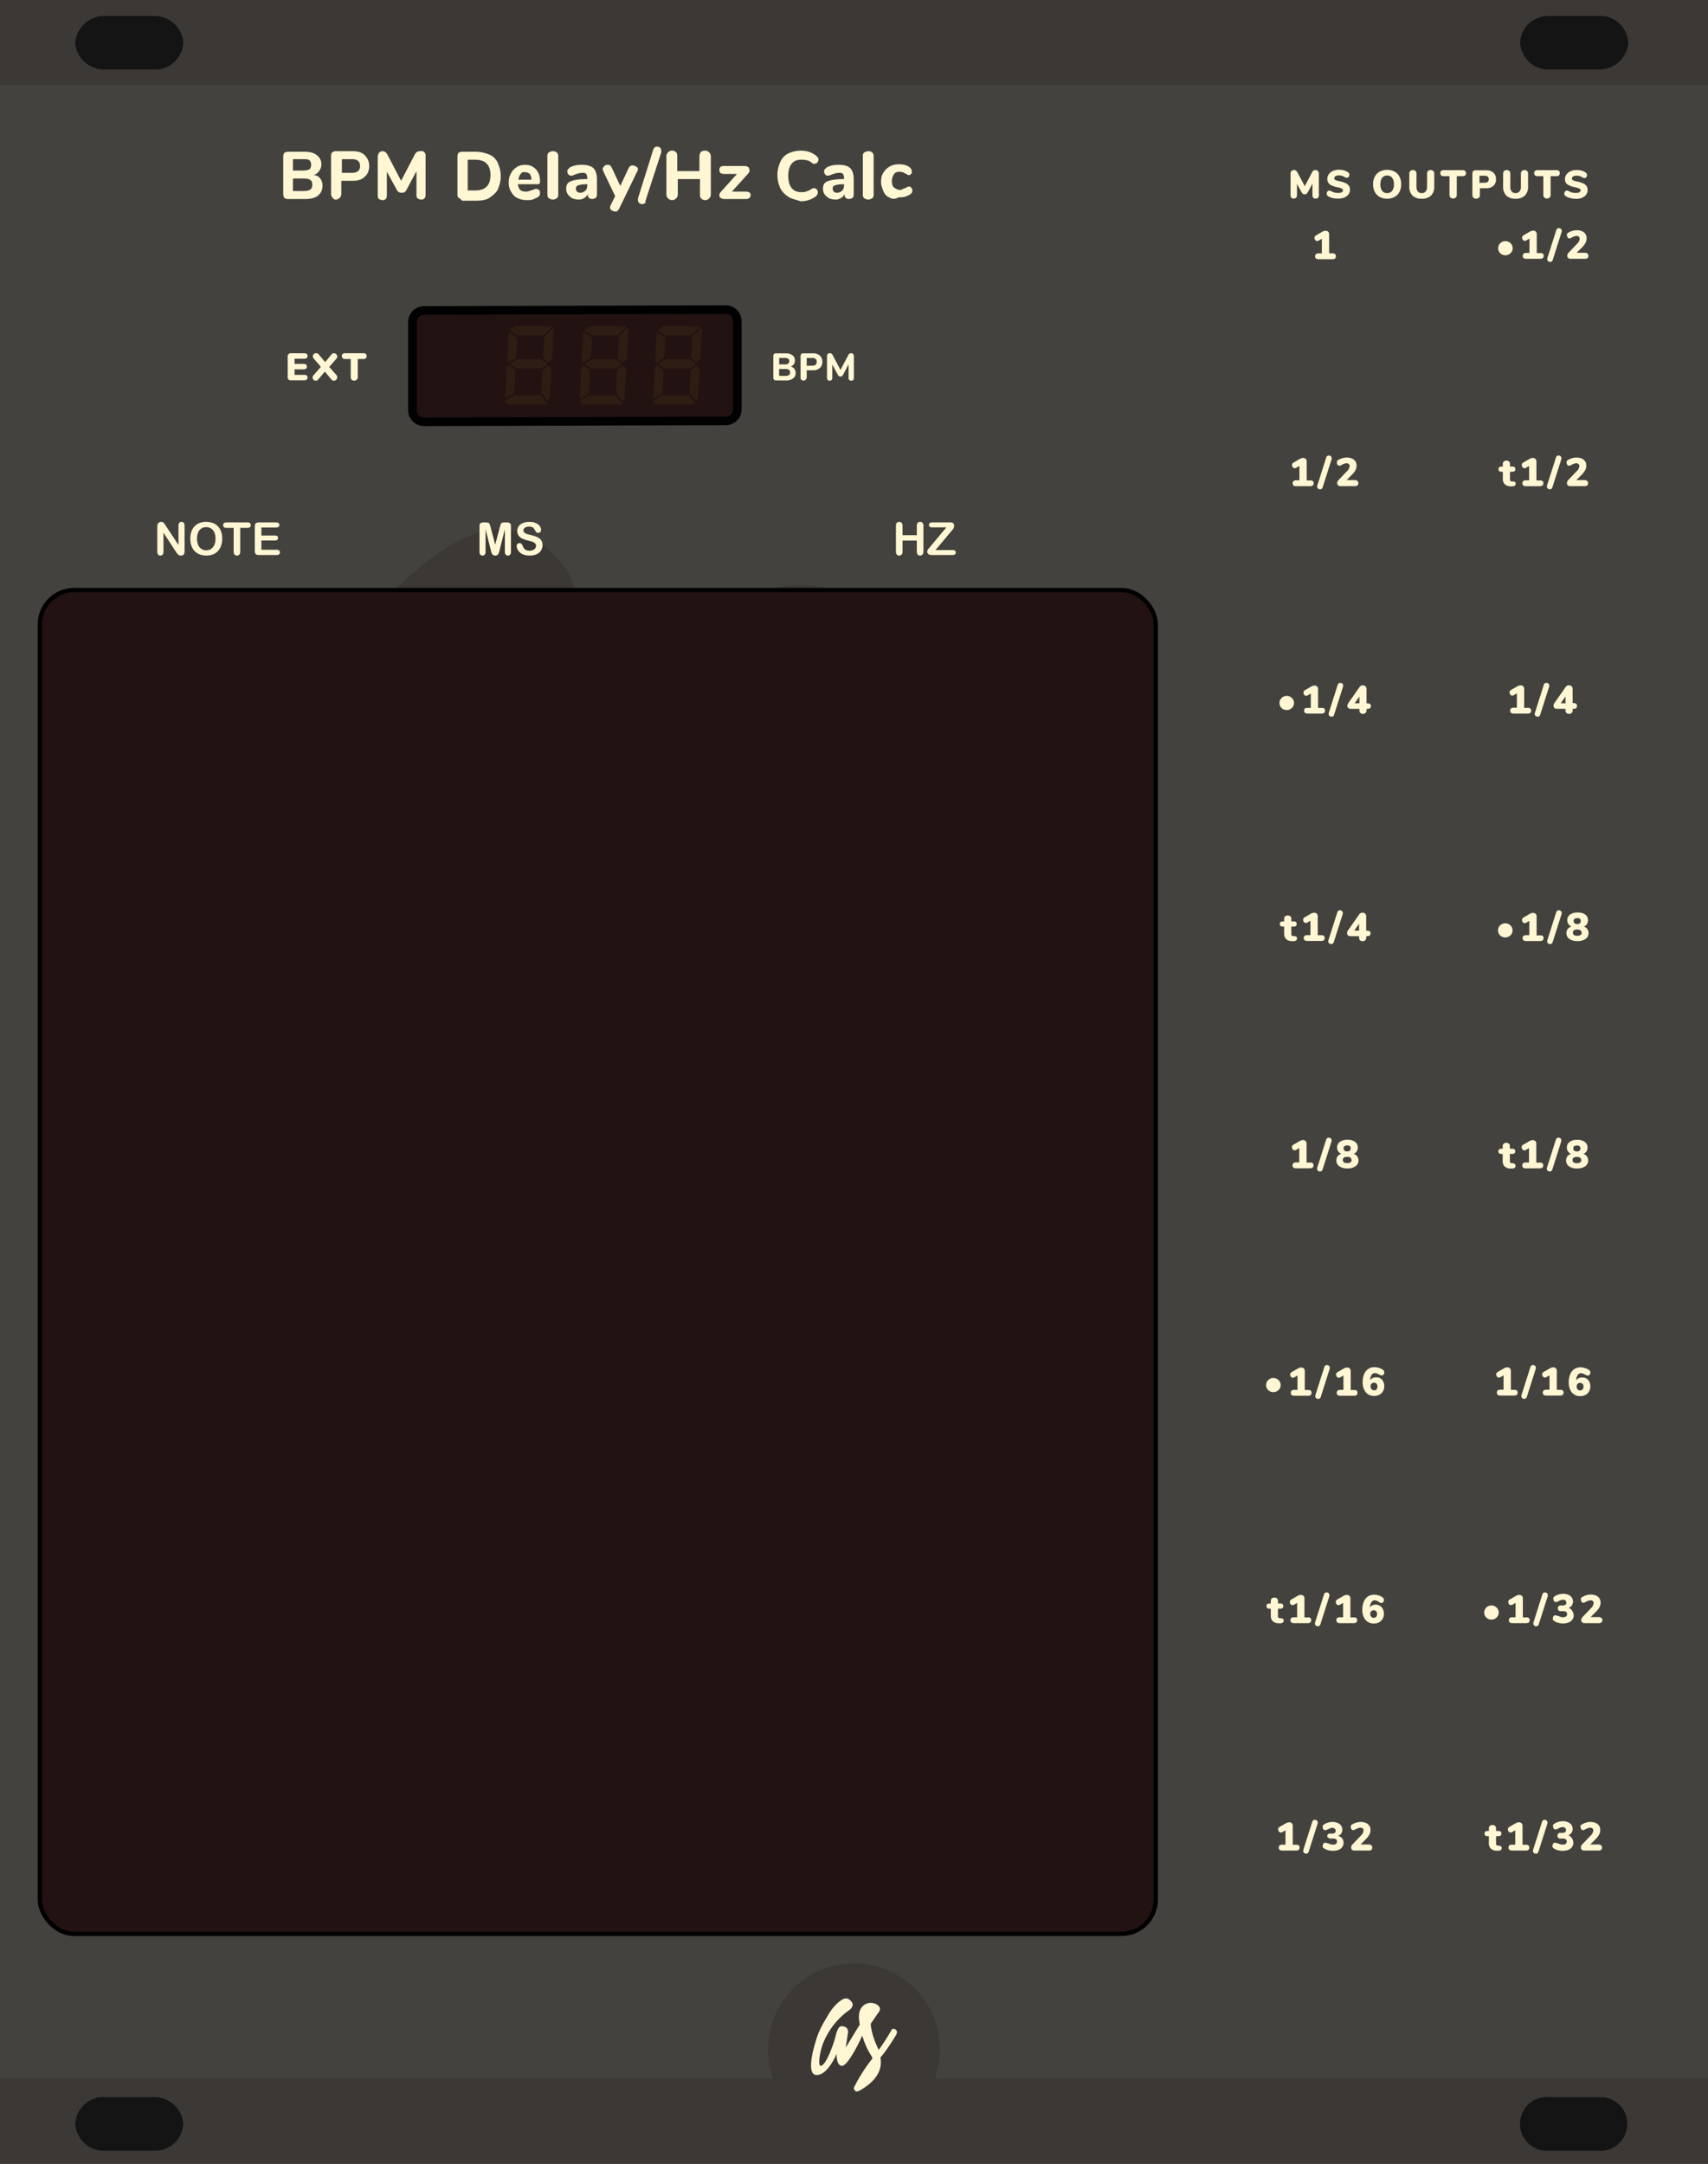<?xml version="1.0" encoding="UTF-8" standalone="no"?>
<!-- Generator: Adobe Illustrator 21.0.0, SVG Export Plug-In . SVG Version: 6.00 Build 0)  -->

<svg
   xmlns:dc="http://purl.org/dc/elements/1.1/"
   xmlns:cc="http://creativecommons.org/ns#"
   xmlns:rdf="http://www.w3.org/1999/02/22-rdf-syntax-ns#"
   xmlns:svg="http://www.w3.org/2000/svg"
   xmlns="http://www.w3.org/2000/svg"
   xmlns:sodipodi="http://sodipodi.sourceforge.net/DTD/sodipodi-0.dtd"
   xmlns:inkscape="http://www.inkscape.org/namespaces/inkscape"
   version="1.1"
   id="svg4541"
   x="0px"
   y="0px"
   viewBox="0 0 300 380"
   xml:space="preserve"
   sodipodi:docname="BPMCalc.svg"
   inkscape:version="0.92.2 5c3e80d, 2017-08-06"
   width="300"
   height="380"><rect x="0" y="0" width="300" height="380" fill="#808080" stroke="none"/><defs
     id="defs59" /><sodipodi:namedview
     pagecolor="#ffffff"
     bordercolor="#666666"
     borderopacity="1"
     objecttolerance="10"
     gridtolerance="10"
     guidetolerance="10"
     inkscape:pageopacity="0"
     inkscape:pageshadow="2"
     inkscape:window-width="1922"
     inkscape:window-height="1380"
     id="namedview57"
     showgrid="false"
     inkscape:zoom="4.2909833"
     inkscape:cx="134.27945"
     inkscape:cy="255.12055"
     inkscape:window-x="88"
     inkscape:window-y="0"
     inkscape:window-maximized="0"
     inkscape:current-layer="svg4541" /><style
     type="text/css"
     id="style2">
	.st0{fill:#44423E;}
	.st1{fill:#3C3835;}
	.st2{fill:#141414;}
	.st3{fill:#FFF7D4;}
	.st4{fill:#141414;stroke:#000000;stroke-width:0.75;stroke-miterlimit:10;}
</style><title
     id="title4">BPMCalc</title><polygon
     class="st0"
     points="0,297.8 0,380 150,380 150,293 150,291.5 150,287.6 150,286.2 150,272.4 150,31.8 150,31.5 150,30 150,26.1 150,24.7 150,16.5 150,0 0,0 0,24.7 0,26.1 0,30 0,31.8 0,286.2 0,287.6 0,291.5 0,293 "
     id="polygon6"
     style="fill:#44423e;fill-opacity:1"
     transform="scale(2,1)" /><g
     id="g1661"
     style="fill:#3c3835;fill-opacity:1"
     transform="translate(30)"><g
       id="g1659"
       style="fill:#3c3835;fill-opacity:1"><path
         id="path1657"
         class="st1"
         d="m 164.9,161.8 c -0.5,-1.8 -1.7,-3.3 -3.2,-4.2 -1.5,-1 -3.4,-1.3 -5.1,-0.8 -1.8,0.5 -3.3,1.7 -4.2,3.2 -7.8,14 -16.7,27.5 -26.4,40.3 -8.2,-16.1 -13.7,-33.3 -16.5,-51.2 V 146 l 15.9,-22.3 c 1.9,-2.7 10,-12.4 -6.2,-19.4 -6.1,-2.2 -12.8,-2 -18.7,0.6 -18.4,7.9 -15.2,33.8 -14.7,38 0,1.7 0.2,3.3 0.7,4.9 l -30,49.3 c 0,0 3.9,-25.9 4.6,-30.5 1.2,-5.8 -2.6,-11.5 -8.5,-12.7 0,0 0,0 0,0 l -0.4,-0.1 c -7.9,-1.9 -12.8,0.5 -18,21 -4.4,17.4 -20.1,60.6 -30.6,60.3 -6.2,0 -1.9,-27 5.4,-46.6 8.9,-23.4 30,-55.5 53.8,-70 5.5,-3.4 12.7,-11.9 5.2,-20.3 -9.4,-10.6 -19.5,-2.2 -23.8,1 -11.3,9.6 -20.7,21.3 -27.7,34.5 -9.9,15.6 -17.4,32.5 -22.3,50.3 -7.9,25.8 -16.4,67.7 0.8,69.3 23.8,2.1 42.7,-44.1 42.7,-44.1 0,0 -1,24.2 11.1,24.8 12.1,0.6 35.8,-46.8 42.5,-62.8 4.6,15.5 11.2,30.3 19.8,44 0.4,1 0.8,2 1.1,3.1 -2.7,3.7 -29.9,38.5 -37.8,59.5 -0.9,1.8 -0.9,3.9 0,5.7 0.8,1.6 2.2,2.9 4,3.3 2,0.4 4.1,0 5.9,-1 1.8,-0.8 3.6,-1.7 5.2,-2.8 38.3,-22 43.8,-47.6 41,-67.2 0.6,-1.1 1.3,-2.2 2.1,-3.2 11.5,-14.4 21.8,-29.7 30.9,-45.8 1.2,-1.3 1.8,-3.2 1.4,-5 z"
         style="fill:#3c3835;fill-opacity:1"
         inkscape:connector-curvature="0" /></g></g><rect
     id="rect1806"
     class="st1"
     width="300"
     height="15"
     style="fill:#3c3835;fill-opacity:1;stroke-width:1.225"
     x="0"
     y="0" /><rect
     id="rect1982"
     y="365"
     class="st1"
     width="300"
     height="15"
     style="fill:#3c3835;fill-opacity:1;stroke-width:1.225"
     x="0" /><g
     id="g1553"><path
       style="fill:#141414"
       inkscape:connector-curvature="0"
       d="m 18.5,2.8 h 8.4 c 2.8,-0.1 5.1,2 5.3,4.7 v 0 c -0.2,2.8 -2.5,4.9 -5.3,4.7 h -8.4 c -2.8,0.1 -5.1,-2 -5.3,-4.7 v 0 c 0.2,-2.7 2.6,-4.8 5.3,-4.7 z"
       class="st2"
       id="rect861" /><path
       style="fill:#141414"
       inkscape:connector-curvature="0"
       d="m 18.5,368.3 h 8.4 c 2.8,-0.1 5.1,2 5.3,4.7 v 0 c -0.2,2.8 -2.5,4.9 -5.3,4.7 h -8.4 c -2.8,0.2 -5.1,-2 -5.3,-4.7 0,0 0,0 0,0 v 0 c 0.2,-2.8 2.5,-4.9 5.3,-4.7 0,0 0,0 0,0 z"
       class="st2"
       id="rect863" /></g><circle
     id="path1686"
     class="st1"
     cx="150"
     cy="359.9"
     r="15.1"
     style="fill:#3c3835;fill-opacity:1" /><g
     id="Layer_2-2"
     transform="translate(74.945)"><path
       style="fill:#fff7d4;fill-opacity:1"
       inkscape:connector-curvature="0"
       d="m 82.6,356.8 c 0,-0.1 -0.1,-0.3 -0.3,-0.4 -0.1,-0.1 -0.3,-0.1 -0.4,-0.1 -0.1,0 -0.3,0.1 -0.3,0.3 -0.7,1.2 -1.4,2.3 -2.2,3.4 -0.7,-1.4 -1.2,-2.8 -1.4,-4.3 v -0.3 l 1.3,-1.9 c 0.2,-0.2 0.8,-1 -0.5,-1.6 -0.5,-0.2 -1.1,-0.2 -1.6,0 -1.6,0.7 -1.3,2.8 -1.2,3.2 0,0.1 0,0.3 0.1,0.4 l -2.5,4.1 0.4,-2.6 c 0.1,-0.5 -0.2,-1 -0.7,-1.1 v 0 c -0.7,-0.2 -1.1,0 -1.5,1.8 -0.4,1.5 -1.7,5.1 -2.6,5.1 -0.5,0 -0.2,-2.3 0.4,-3.9 0.9,-2.3 2.5,-4.4 4.5,-5.8 0.5,-0.3 1.1,-1 0.4,-1.7 -0.8,-0.9 -1.6,-0.2 -2,0.1 -1,0.8 -1.7,1.8 -2.3,2.9 -0.8,1.3 -1.5,2.7 -1.9,4.2 -0.7,2.2 -1.4,5.7 0.1,5.8 2,0.2 3.6,-3.7 3.6,-3.7 0,0 -0.1,2 0.9,2.1 1,0.1 3,-3.9 3.6,-5.3 0.4,1.3 0.9,2.5 1.7,3.7 0,0.1 0.1,0.2 0.1,0.3 -1.2,1.5 -2.3,3.2 -3.2,5 -0.1,0.2 -0.1,0.3 0,0.5 0.1,0.1 0.2,0.2 0.3,0.3 0.2,0 0.3,0 0.5,-0.1 0.2,-0.1 0.3,-0.1 0.4,-0.2 3.2,-1.9 3.7,-4 3.4,-5.6 0,-0.1 0.1,-0.2 0.2,-0.3 1,-1.2 1.8,-2.5 2.6,-3.8 0.1,-0.2 0.1,-0.4 0.1,-0.5 z"
       class="st3"
       id="path8-4-6" /></g><g
     id="g1986"
     transform="translate(150)"><path
       id="path1191"
       class="st2"
       d="m 122.2,2.8 c -2.8,-0.1 -5.1,2 -5.2,4.7 0.2,2.8 2.5,4.9 5.3,4.7 h 8.4 c 2.8,0.1 5.1,-2 5.3,-4.7 -0.2,-2.8 -2.5,-4.9 -5.3,-4.7 z"
       inkscape:connector-curvature="0"
       style="fill:#141414" /><path
       id="rect865"
       class="st2"
       d="m 122.2,368.3 c -2.6,-0.3 -4.9,1.6 -5.2,4.2 -0.3,2.6 1.6,4.9 4.2,5.2 0.3,0 0.6,0 1,0 h 8.4 c 2.6,0.3 4.9,-1.6 5.2,-4.2 0.3,-2.6 -1.6,-4.9 -4.2,-5.2 -0.3,0 -0.6,0 -1,0 z"
       inkscape:connector-curvature="0"
       style="fill:#141414" /></g><g
     id="g901"
     transform="translate(29.55,-9.55)"><path
       class="st3"
       d="m 26.7,40.9 c 0.3,0.4 0.4,0.8 0.4,1.3 0,0.7 -0.3,1.3 -0.8,1.7 -0.5,0.4 -1.2,0.6 -2.2,0.6 H 21 c -0.3,0 -0.5,-0.1 -0.6,-0.2 -0.1,-0.1 -0.2,-0.4 -0.2,-0.6 V 37 c 0,-0.3 0.1,-0.5 0.2,-0.6 0.1,-0.1 0.4,-0.2 0.6,-0.2 h 3 c 0.9,0 1.6,0.2 2.1,0.6 0.5,0.4 0.8,0.9 0.8,1.6 0,0.4 -0.1,0.8 -0.4,1.2 -0.3,0.4 -0.6,0.6 -1,0.7 0.5,0 0.9,0.2 1.2,0.6 z m -4.8,-1.4 h 1.8 c 0.5,0 0.8,-0.1 1.1,-0.2 0.2,-0.2 0.3,-0.4 0.3,-0.8 0,-0.4 -0.1,-0.6 -0.3,-0.8 -0.2,-0.2 -0.6,-0.2 -1.1,-0.2 h -1.8 z m 3.1,3.3 c 0.2,-0.2 0.3,-0.4 0.3,-0.8 0,-0.4 -0.1,-0.7 -0.3,-0.8 -0.2,-0.2 -0.6,-0.3 -1.1,-0.3 h -2 v 2.2 h 2 c 0.5,0 0.9,-0.1 1.1,-0.3 z"
       id="path24"
       inkscape:connector-curvature="0"
       style="fill:#fff7d4;fill-opacity:1" /><path
       class="st3"
       d="m 28.9,44.3 c -0.2,-0.2 -0.3,-0.4 -0.3,-0.7 v -6.7 c 0,-0.3 0.1,-0.5 0.2,-0.6 0.1,-0.1 0.4,-0.2 0.6,-0.2 h 3 c 0.9,0 1.6,0.2 2.1,0.7 0.5,0.5 0.8,1.1 0.8,1.9 0,0.8 -0.3,1.5 -0.8,1.9 -0.5,0.5 -1.2,0.7 -2.1,0.7 h -2 v 2.3 c 0,0.3 -0.1,0.5 -0.3,0.7 -0.2,0.2 -0.4,0.3 -0.7,0.3 -0.3,0 -0.4,-0.1 -0.5,-0.3 z m 3.4,-4.4 c 0.9,0 1.4,-0.4 1.4,-1.2 0,-0.8 -0.5,-1.2 -1.4,-1.2 h -1.8 v 2.4 z"
       id="path26"
       inkscape:connector-curvature="0"
       style="fill:#fff7d4;fill-opacity:1" /><path
       class="st3"
       d="m 45,36.3 c 0.2,0.2 0.2,0.4 0.2,0.7 v 6.8 c 0,0.3 -0.1,0.5 -0.2,0.6 -0.2,0.2 -0.4,0.2 -0.6,0.2 -0.2,0 -0.4,-0.1 -0.6,-0.2 -0.2,-0.2 -0.2,-0.4 -0.2,-0.6 v -4.2 l -1.7,3.2 c -0.1,0.2 -0.2,0.4 -0.4,0.5 -0.1,0.1 -0.3,0.1 -0.5,0.1 -0.2,0 -0.3,0 -0.5,-0.1 -0.1,-0.1 -0.3,-0.2 -0.4,-0.5 l -1.7,-3.1 v 4.2 c 0,0.3 -0.1,0.5 -0.2,0.6 -0.2,0.2 -0.4,0.2 -0.6,0.2 -0.2,0 -0.4,-0.1 -0.6,-0.2 -0.2,-0.2 -0.2,-0.4 -0.2,-0.6 v -6.8 c 0,-0.3 0.1,-0.5 0.2,-0.7 0.2,-0.2 0.4,-0.3 0.6,-0.3 0.4,0 0.7,0.2 0.9,0.6 l 2.4,4.6 2.4,-4.6 c 0.2,-0.4 0.5,-0.6 0.9,-0.6 0.4,-0.1 0.6,0 0.8,0.2 z"
       id="path28"
       inkscape:connector-curvature="0"
       style="fill:#fff7d4;fill-opacity:1" /><path
       class="st3"
       d="M 51,44.3 C 50.8,44.1 50.8,43.9 50.8,43.7 V 37 c 0,-0.3 0.1,-0.5 0.2,-0.6 0.1,-0.1 0.4,-0.2 0.6,-0.2 H 54 c 0.9,0 1.7,0.2 2.4,0.5 0.7,0.3 1.2,0.8 1.5,1.5 0.3,0.7 0.5,1.4 0.5,2.3 0,0.9 -0.2,1.6 -0.5,2.3 -0.3,0.6 -0.9,1.1 -1.5,1.5 -0.6,0.4 -1.5,0.5 -2.4,0.5 H 51.6 C 51.4,44.5 51.2,44.4 51,44.3 Z M 53.9,43 c 1.8,0 2.7,-0.9 2.7,-2.7 0,-1.8 -0.9,-2.7 -2.7,-2.7 H 52.6 V 43 Z"
       id="path30"
       inkscape:connector-curvature="0"
       style="fill:#fff7d4;fill-opacity:1" /><path
       class="st3"
       d="m 65.2,43 c 0.1,0.1 0.1,0.3 0.1,0.5 0,0.1 0,0.3 -0.1,0.4 -0.1,0.1 -0.2,0.2 -0.3,0.3 -0.3,0.1 -0.6,0.3 -0.9,0.4 -0.3,0.1 -0.7,0.1 -1,0.1 -0.6,0 -1.2,-0.1 -1.7,-0.4 -0.5,-0.2 -0.8,-0.6 -1.1,-1.1 -0.3,-0.5 -0.4,-1 -0.4,-1.6 0,-0.6 0.1,-1.1 0.4,-1.6 0.2,-0.5 0.6,-0.8 1,-1.1 0.4,-0.3 0.9,-0.4 1.5,-0.4 0.5,0 1,0.1 1.4,0.4 0.4,0.2 0.7,0.6 0.9,1 0.2,0.4 0.3,0.9 0.3,1.5 0,0.2 0,0.3 -0.1,0.4 -0.1,0.1 -0.2,0.1 -0.4,0.1 h -3.4 c 0.1,0.5 0.2,0.8 0.4,1 0.2,0.2 0.6,0.3 1,0.3 0.2,0 0.4,0 0.6,-0.1 0.2,-0.1 0.4,-0.1 0.6,-0.2 0.1,0 0.2,-0.1 0.3,-0.1 0.1,0 0.2,-0.1 0.3,-0.1 0.3,0.1 0.5,0.1 0.6,0.3 z m -3.3,-2.9 c -0.2,0.2 -0.3,0.5 -0.4,1 h 2.3 c 0,-0.4 -0.1,-0.7 -0.3,-1 -0.2,-0.2 -0.5,-0.3 -0.8,-0.3 -0.3,-0.1 -0.6,0 -0.8,0.3 z"
       id="path32"
       inkscape:connector-curvature="0"
       style="fill:#fff7d4;fill-opacity:1" /><path
       class="st3"
       d="M 66.9,44.4 C 66.7,44.3 66.6,44 66.6,43.8 v -6.9 c 0,-0.3 0.1,-0.5 0.3,-0.6 0.2,-0.1 0.4,-0.2 0.7,-0.2 0.3,0 0.5,0.1 0.6,0.2 0.2,0.1 0.3,0.4 0.3,0.6 v 6.9 c 0,0.3 -0.1,0.5 -0.3,0.6 -0.2,0.1 -0.4,0.2 -0.6,0.2 -0.3,0 -0.5,-0.1 -0.7,-0.2 z"
       id="path34"
       inkscape:connector-curvature="0"
       style="fill:#fff7d4;fill-opacity:1" /><path
       class="st3"
       d="m 74.7,39.1 c 0.4,0.4 0.6,1.1 0.6,1.9 v 2.7 c 0,0.3 -0.1,0.5 -0.2,0.6 -0.2,0.1 -0.4,0.2 -0.6,0.2 -0.3,0 -0.5,-0.1 -0.6,-0.2 -0.2,-0.2 -0.2,-0.4 -0.2,-0.6 v -0.1 c -0.1,0.3 -0.3,0.5 -0.6,0.7 -0.3,0.2 -0.6,0.3 -1,0.3 -0.4,0 -0.8,-0.1 -1.1,-0.2 -0.3,-0.2 -0.6,-0.4 -0.8,-0.7 -0.2,-0.3 -0.3,-0.6 -0.3,-1 0,-0.4 0.1,-0.8 0.3,-1 0.2,-0.2 0.6,-0.4 1.1,-0.5 0.5,-0.1 1.2,-0.2 2,-0.2 h 0.3 v -0.2 c 0,-0.3 -0.1,-0.6 -0.2,-0.7 -0.1,-0.2 -0.4,-0.2 -0.7,-0.2 -0.3,0 -0.8,0.1 -1.5,0.4 -0.2,0.1 -0.3,0.1 -0.5,0.1 -0.2,0 -0.3,-0.1 -0.4,-0.2 -0.1,-0.1 -0.2,-0.3 -0.2,-0.5 0,-0.2 0,-0.3 0.1,-0.4 0.1,-0.1 0.2,-0.2 0.3,-0.3 0.3,-0.2 0.6,-0.3 1,-0.4 0.4,-0.1 0.8,-0.1 1.2,-0.1 0.9,0 1.6,0.2 2,0.6 z M 73.3,43 c 0.2,-0.2 0.3,-0.5 0.3,-0.9 v -0.2 h -0.2 c -0.6,0 -1.1,0.1 -1.4,0.2 -0.3,0.1 -0.4,0.3 -0.4,0.6 0,0.2 0.1,0.4 0.2,0.5 0.1,0.1 0.3,0.2 0.6,0.2 0.4,0 0.7,-0.2 0.9,-0.4 z"
       id="path36"
       inkscape:connector-curvature="0"
       style="fill:#fff7d4;fill-opacity:1" /><path
       class="st3"
       d="m 81.2,38.7 c 0.1,-0.1 0.3,-0.1 0.4,-0.1 0.2,0 0.4,0.1 0.6,0.2 0.2,0.1 0.3,0.3 0.3,0.5 0,0.1 0,0.2 -0.1,0.3 l -3.2,6.6 c -0.1,0.2 -0.2,0.3 -0.3,0.4 -0.1,0.1 -0.3,0.1 -0.4,0.1 -0.2,0 -0.4,-0.1 -0.6,-0.2 -0.2,-0.1 -0.3,-0.3 -0.3,-0.5 0,-0.1 0,-0.2 0.1,-0.4 L 78.5,44 76.4,39.6 c 0,-0.1 -0.1,-0.2 -0.1,-0.3 0,-0.2 0.1,-0.4 0.3,-0.6 0.2,-0.2 0.4,-0.2 0.6,-0.2 0.2,0 0.3,0 0.4,0.1 0.1,0.1 0.2,0.2 0.3,0.4 l 1.5,3.2 1.5,-3.2 c 0.1,-0.1 0.2,-0.3 0.3,-0.3 z"
       id="path38"
       inkscape:connector-curvature="0"
       style="fill:#fff7d4;fill-opacity:1" /><path
       class="st3"
       d="m 83.6,45.3 c -0.1,0.1 -0.3,0.1 -0.4,0.1 -0.2,0 -0.3,-0.1 -0.5,-0.2 -0.1,-0.1 -0.2,-0.3 -0.2,-0.5 0,-0.1 0,-0.2 0,-0.3 l 2.7,-8.6 c 0.1,-0.2 0.1,-0.3 0.3,-0.4 0.2,-0.1 0.3,-0.1 0.4,-0.1 0.2,0 0.4,0.1 0.5,0.2 0.1,0.1 0.2,0.3 0.2,0.5 0,0.1 0,0.2 0,0.3 l -2.8,8.6 c 0.1,0.2 0,0.3 -0.2,0.4 z"
       id="path40"
       inkscape:connector-curvature="0"
       style="fill:#fff7d4;fill-opacity:1" /><path
       class="st3"
       d="m 95,36.3 c 0.2,0.2 0.3,0.4 0.3,0.7 v 6.7 c 0,0.3 -0.1,0.5 -0.3,0.7 -0.2,0.2 -0.4,0.3 -0.7,0.3 -0.3,0 -0.5,-0.1 -0.7,-0.3 C 93.4,44.2 93.4,44 93.4,43.7 V 41 h -3.9 v 2.7 c 0,0.3 -0.1,0.5 -0.3,0.7 -0.2,0.2 -0.4,0.3 -0.7,0.3 -0.3,0 -0.5,-0.1 -0.7,-0.3 C 87.6,44.2 87.5,44 87.5,43.7 V 37 c 0,-0.3 0.1,-0.5 0.3,-0.7 0.2,-0.2 0.4,-0.3 0.7,-0.3 0.3,0 0.5,0.1 0.7,0.3 0.2,0.2 0.2,0.4 0.2,0.7 v 2.6 h 3.9 V 37 c 0,-0.3 0.1,-0.5 0.2,-0.7 0.1,-0.2 0.5,-0.3 0.8,-0.3 0.3,0 0.5,0.1 0.7,0.3 z"
       id="path42"
       inkscape:connector-curvature="0"
       style="fill:#fff7d4;fill-opacity:1" /><path
       class="st3"
       d="m 102.3,43.8 c 0,0.4 -0.3,0.7 -0.8,0.7 h -3.9 c -0.2,0 -0.4,-0.1 -0.6,-0.2 -0.2,-0.2 -0.2,-0.3 -0.2,-0.5 0,-0.2 0.1,-0.4 0.3,-0.6 l 2.8,-3.1 h -2.3 c -0.5,0 -0.8,-0.2 -0.8,-0.7 0,-0.5 0.3,-0.7 0.8,-0.7 h 3.7 c 0.2,0 0.4,0.1 0.6,0.2 0.1,0.2 0.2,0.3 0.2,0.6 0,0.2 -0.1,0.4 -0.3,0.6 L 99,43.2 h 2.4 c 0.6,0 0.9,0.2 0.9,0.6 z"
       id="path44"
       inkscape:connector-curvature="0"
       style="fill:#fff7d4;fill-opacity:1" /><path
       class="st3"
       d="m 108.9,44.1 c -0.6,-0.4 -1.1,-0.9 -1.4,-1.5 -0.3,-0.7 -0.5,-1.4 -0.5,-2.3 0,-0.9 0.2,-1.6 0.5,-2.3 0.3,-0.7 0.8,-1.2 1.4,-1.5 0.6,-0.3 1.4,-0.5 2.2,-0.5 1,0 2,0.3 2.7,0.9 0.1,0.1 0.2,0.2 0.3,0.3 0.1,0.1 0.1,0.2 0.1,0.4 0,0.2 -0.1,0.4 -0.2,0.5 -0.1,0.1 -0.3,0.2 -0.4,0.2 -0.1,0 -0.2,0 -0.3,0 -0.1,0 -0.2,-0.1 -0.3,-0.2 -0.3,-0.2 -0.6,-0.4 -0.9,-0.4 -0.3,-0.1 -0.6,-0.1 -0.9,-0.1 -0.8,0 -1.3,0.2 -1.7,0.7 -0.4,0.5 -0.6,1.2 -0.6,2.1 0,1.9 0.8,2.9 2.3,2.9 0.3,0 0.6,0 0.8,-0.1 0.3,-0.1 0.6,-0.2 0.9,-0.4 0.1,-0.1 0.2,-0.1 0.3,-0.2 0.1,0 0.2,0 0.3,0 0.2,0 0.3,0.1 0.4,0.2 0.1,0.1 0.2,0.3 0.2,0.5 0,0.1 0,0.3 -0.1,0.4 -0.1,0.1 -0.1,0.2 -0.2,0.3 -0.8,0.6 -1.7,0.9 -2.7,0.9 -0.9,-0.3 -1.6,-0.4 -2.2,-0.8 z"
       id="path46"
       inkscape:connector-curvature="0"
       style="fill:#fff7d4;fill-opacity:1" /><path
       class="st3"
       d="m 119.8,39.1 c 0.4,0.4 0.6,1.1 0.6,1.9 v 2.7 c 0,0.3 -0.1,0.5 -0.2,0.6 -0.2,0.1 -0.4,0.2 -0.6,0.2 -0.3,0 -0.5,-0.1 -0.6,-0.2 -0.2,-0.2 -0.2,-0.4 -0.2,-0.6 v -0.1 c -0.1,0.3 -0.3,0.5 -0.6,0.7 -0.3,0.2 -0.6,0.3 -1,0.3 -0.4,0 -0.8,-0.1 -1.1,-0.2 -0.3,-0.2 -0.6,-0.4 -0.8,-0.7 -0.2,-0.3 -0.3,-0.6 -0.3,-1 0,-0.4 0.1,-0.8 0.3,-1 0.2,-0.2 0.6,-0.4 1.1,-0.5 0.5,-0.1 1.2,-0.2 2,-0.2 h 0.3 v -0.2 c 0,-0.3 -0.1,-0.6 -0.2,-0.7 -0.1,-0.2 -0.4,-0.2 -0.7,-0.2 -0.3,0 -0.8,0.1 -1.5,0.4 -0.2,0.1 -0.3,0.1 -0.5,0.1 -0.2,0 -0.3,-0.1 -0.4,-0.2 -0.1,-0.1 -0.2,-0.3 -0.2,-0.5 0,-0.2 0,-0.3 0.1,-0.4 0.1,-0.1 0.2,-0.2 0.3,-0.3 0.3,-0.2 0.6,-0.3 1,-0.4 0.4,-0.1 0.8,-0.1 1.2,-0.1 1,0 1.6,0.2 2,0.6 z m -1.4,3.9 c 0.2,-0.2 0.3,-0.5 0.3,-0.9 v -0.2 h -0.2 c -0.6,0 -1.1,0.1 -1.4,0.2 -0.3,0.1 -0.4,0.3 -0.4,0.6 0,0.2 0.1,0.4 0.2,0.5 0.1,0.1 0.3,0.2 0.6,0.2 0.4,0 0.7,-0.2 0.9,-0.4 z"
       id="path48"
       inkscape:connector-curvature="0"
       style="fill:#fff7d4;fill-opacity:1" /><path
       class="st3"
       d="M 122.3,44.4 C 122.1,44.3 122,44 122,43.8 v -6.9 c 0,-0.3 0.1,-0.5 0.3,-0.6 0.2,-0.1 0.4,-0.2 0.7,-0.2 0.3,0 0.5,0.1 0.6,0.2 0.2,0.1 0.3,0.4 0.3,0.6 v 6.9 c 0,0.3 -0.1,0.5 -0.3,0.6 -0.2,0.1 -0.4,0.2 -0.6,0.2 -0.3,0 -0.5,-0.1 -0.7,-0.2 z"
       id="path50"
       inkscape:connector-curvature="0"
       style="fill:#fff7d4;fill-opacity:1" /><path
       class="st3"
       d="m 126.6,44.2 c -0.5,-0.2 -0.8,-0.6 -1,-1.1 -0.2,-0.5 -0.4,-1 -0.4,-1.6 0,-0.6 0.1,-1.2 0.4,-1.6 0.3,-0.5 0.6,-0.8 1.1,-1.1 0.5,-0.3 1,-0.4 1.6,-0.4 0.3,0 0.6,0 1,0.1 0.4,0.1 0.6,0.2 0.9,0.4 0.2,0.2 0.4,0.4 0.4,0.7 0,0.2 0,0.4 -0.1,0.5 -0.1,0.1 -0.2,0.2 -0.4,0.2 -0.1,0 -0.2,0 -0.3,-0.1 -0.1,-0.1 -0.2,-0.1 -0.4,-0.2 -0.2,-0.1 -0.3,-0.2 -0.4,-0.2 -0.1,0 -0.3,-0.1 -0.5,-0.1 -0.4,0 -0.8,0.1 -1,0.4 -0.2,0.3 -0.4,0.7 -0.4,1.2 0,0.5 0.1,1 0.4,1.2 0.3,0.2 0.6,0.4 1,0.4 0.2,0 0.3,0 0.4,-0.1 0.1,-0.1 0.3,-0.1 0.5,-0.2 0.2,-0.1 0.3,-0.1 0.4,-0.2 0.1,0 0.2,-0.1 0.3,-0.1 0.2,0 0.3,0.1 0.4,0.2 0.1,0.1 0.2,0.3 0.2,0.5 0,0.3 -0.1,0.5 -0.4,0.7 -0.3,0.2 -0.6,0.3 -0.9,0.4 -0.3,0.1 -0.7,0.1 -1.1,0.1 -0.7,0.4 -1.2,0.3 -1.7,0 z"
       id="path52"
       inkscape:connector-curvature="0"
       style="fill:#fff7d4;fill-opacity:1" /></g><g
     style="display:inline"
     id="g938"
     transform="matrix(0.562,0,0,0.562,-52.086,-11.02)"><path
       id="path922"
       style="fill:#fff8d5"
       transform="translate(319.8,113.4)"
       d="m 21.14,21.46 a 2.12,2.12 0 0 1 0.4,1.31 2,2 0 0 1 -0.79,1.69 3.4,3.4 0 0 1 -2.17,0.62 H 15.45 A 0.79,0.79 0 0 1 14.57,24.2 v -6.69 a 0.79,0.79 0 0 1 0.88,-0.88 h 3 a 3.38,3.38 0 0 1 2.09,0.59 1.91,1.91 0 0 1 0.77,1.61 A 2,2 0 0 1 21,20 a 2,2 0 0 1 -1,0.73 2.12,2.12 0 0 1 1.14,0.73 z M 16.4,20.08 h 1.76 a 1.83,1.83 0 0 0 1.06,-0.25 0.86,0.86 0 0 0 0.34,-0.75 0.89,0.89 0 0 0 -0.34,-0.77 1.84,1.84 0 0 0 -1.06,-0.25 H 16.4 Z m 3.06,3.34 A 1,1 0 0 0 19.8,22.6 1,1 0 0 0 19.46,21.77 1.76,1.76 0 0 0 18.38,21.51 h -2 v 2.16 h 2 a 1.82,1.82 0 0 0 1.08,-0.26 z"
       inkscape:connector-curvature="0" /><path
       id="path924"
       style="fill:#fff8d5"
       transform="translate(319.8,113.4)"
       d="m 23.33,24.91 a 0.92,0.92 0 0 1 -0.25,-0.68 v -6.72 a 0.79,0.79 0 0 1 0.88,-0.88 h 3 a 3.09,3.09 0 0 1 2.15,0.7 2.49,2.49 0 0 1 0.77,1.94 2.49,2.49 0 0 1 -0.77,1.94 3.09,3.09 0 0 1 -2.15,0.7 H 25 v 2.32 a 1,1 0 0 1 -1.62,0.68 z m 3.4,-4.42 q 1.4,0 1.4,-1.21 0,-1.21 -1.4,-1.22 H 25 v 2.44 z"
       inkscape:connector-curvature="0" /><path
       id="path926"
       style="fill:#fff8d5"
       transform="translate(319.8,113.4)"
       d="m 39.49,16.83 a 0.93,0.93 0 0 1 0.25,0.67 v 6.82 a 0.84,0.84 0 0 1 -0.23,0.62 0.81,0.81 0 0 1 -0.6,0.23 0.8,0.8 0 0 1 -0.59,-0.23 0.84,0.84 0 0 1 -0.23,-0.62 v -4.24 l -1.7,3.2 a 1.34,1.34 0 0 1 -0.37,0.46 0.84,0.84 0 0 1 -0.94,0 1.3,1.3 0 0 1 -0.37,-0.46 L 33,20.14 v 4.18 a 0.85,0.85 0 0 1 -0.23,0.62 0.88,0.88 0 0 1 -1.19,0 0.84,0.84 0 0 1 -0.23,-0.62 V 17.5 a 0.93,0.93 0 0 1 0.25,-0.67 0.85,0.85 0 0 1 0.64,-0.26 1,1 0 0 1 0.88,0.61 L 35.56,21.8 38,17.18 a 1,1 0 0 1 0.86,-0.61 0.85,0.85 0 0 1 0.63,0.26 z"
       inkscape:connector-curvature="0" /></g><rect
     style="opacity:1;vector-effect:none;fill:#221212;fill-opacity:1;stroke:#000000;stroke-width:0.75;stroke-linecap:butt;stroke-linejoin:miter;stroke-miterlimit:4;stroke-dasharray:none;stroke-dashoffset:0;stroke-opacity:1;paint-order:normal"
     id="rect1555"
     width="196"
     height="236"
     x="7"
     y="103.625"
     rx="6"
     ry="6" /><g
     aria-label="NOTE"
     transform="translate(235.771,24.572)"
     style="font-style:normal;font-variant:normal;font-weight:normal;font-stretch:normal;font-size:10.667px;line-height:1.25;font-family:'Arial Rounded MT Bold';-inkscape-font-specification:'Arial Rounded MT Bold, ';letter-spacing:0px;word-spacing:0px;fill:#fff7d4;fill-opacity:1;stroke:none"
     id="flowRoot1557"><path
       d="m -206.65,67.771 2.23,3.375 v -3.406 q 0,-0.332 0.141,-0.496 0.145,-0.168 0.387,-0.168 0.25,0 0.395,0.168 0.145,0.164 0.145,0.496 v 4.504 q 0,0.754 -0.625,0.754 -0.156,0 -0.281,-0.047 -0.125,-0.043 -0.234,-0.141 -0.109,-0.098 -0.203,-0.227 -0.094,-0.133 -0.188,-0.27 l -2.176,-3.336 v 3.355 q 0,0.328 -0.152,0.496 -0.152,0.168 -0.391,0.168 -0.246,0 -0.395,-0.168 -0.148,-0.172 -0.148,-0.496 v -4.418 q 0,-0.281 0.062,-0.441 0.074,-0.176 0.246,-0.285 0.172,-0.113 0.371,-0.113 0.156,0 0.266,0.051 0.113,0.051 0.195,0.137 0.086,0.086 0.172,0.223 0.09,0.137 0.184,0.285 z"
       style="font-size:8px;fill:#fff7d4;fill-opacity:1"
       id="path1581"
       inkscape:connector-curvature="0" /><path
       d="m -199.564,67.075 q 0.891,0 1.527,0.363 0.641,0.359 0.969,1.027 0.328,0.664 0.328,1.562 0,0.664 -0.18,1.207 -0.18,0.543 -0.539,0.941 -0.359,0.398 -0.883,0.609 -0.523,0.211 -1.199,0.211 -0.672,0 -1.203,-0.215 -0.531,-0.219 -0.887,-0.613 -0.355,-0.395 -0.539,-0.949 -0.18,-0.555 -0.18,-1.199 0,-0.66 0.188,-1.211 0.191,-0.551 0.551,-0.938 0.359,-0.387 0.875,-0.59 0.516,-0.207 1.172,-0.207 z m 1.648,2.945 q 0,-0.629 -0.203,-1.09 -0.203,-0.461 -0.582,-0.695 -0.375,-0.238 -0.863,-0.238 -0.348,0 -0.645,0.133 -0.293,0.129 -0.508,0.379 -0.211,0.25 -0.336,0.641 -0.121,0.387 -0.121,0.871 0,0.488 0.121,0.883 0.125,0.395 0.348,0.656 0.227,0.258 0.516,0.387 0.293,0.129 0.641,0.129 0.445,0 0.816,-0.223 0.375,-0.223 0.594,-0.688 0.223,-0.465 0.223,-1.145 z"
       style="font-size:8px;fill:#fff7d4;fill-opacity:1"
       id="path1583"
       inkscape:connector-curvature="0" /><path
       d="m -192.311,68.13 h -1.266 v 4.16 q 0,0.359 -0.16,0.535 -0.16,0.172 -0.414,0.172 -0.258,0 -0.422,-0.176 -0.16,-0.176 -0.16,-0.531 v -4.16 h -1.266 q -0.297,0 -0.441,-0.129 -0.145,-0.133 -0.145,-0.348 0,-0.223 0.148,-0.352 0.152,-0.129 0.438,-0.129 h 3.688 q 0.301,0 0.445,0.133 0.148,0.133 0.148,0.348 0,0.215 -0.148,0.348 -0.148,0.129 -0.445,0.129 z"
       style="font-size:8px;fill:#fff7d4;fill-opacity:1"
       id="path1585"
       inkscape:connector-curvature="0" /><path
       d="m -187.248,68.067 h -2.613 v 1.406 h 2.406 q 0.266,0 0.395,0.121 0.133,0.117 0.133,0.312 0,0.195 -0.129,0.32 -0.129,0.121 -0.398,0.121 h -2.406 v 1.629 h 2.703 q 0.273,0 0.41,0.129 0.141,0.125 0.141,0.336 0,0.203 -0.141,0.332 -0.137,0.125 -0.41,0.125 h -3.152 q -0.379,0 -0.547,-0.168 -0.164,-0.168 -0.164,-0.543 v -4.305 q 0,-0.25 0.074,-0.406 0.074,-0.16 0.23,-0.23 0.16,-0.074 0.406,-0.074 h 3.062 q 0.277,0 0.41,0.125 0.137,0.121 0.137,0.32 0,0.203 -0.137,0.328 -0.133,0.121 -0.41,0.121 z"
       style="font-size:8px;fill:#fff7d4;fill-opacity:1"
       id="path1587"
       inkscape:connector-curvature="0" /></g><g
     aria-label="MS"
     transform="translate(292.434,24.572)"
     style="font-style:normal;font-variant:normal;font-weight:normal;font-stretch:normal;font-size:10.667px;line-height:1.25;font-family:'Arial Rounded MT Bold';-inkscape-font-specification:'Arial Rounded MT Bold, ';letter-spacing:0px;word-spacing:0px;fill:#fff7d4;fill-opacity:1;stroke:none"
     id="flowRoot1571"><path
       d="m -206.229,72.036 -0.918,-3.648 v 3.953 q 0,0.328 -0.148,0.492 -0.145,0.164 -0.387,0.164 -0.234,0 -0.383,-0.16 -0.148,-0.164 -0.148,-0.496 v -4.531 q 0,-0.375 0.195,-0.504 0.195,-0.133 0.527,-0.133 h 0.359 q 0.324,0 0.469,0.059 0.148,0.059 0.219,0.211 0.07,0.152 0.16,0.496 l 0.832,3.137 0.832,-3.137 q 0.09,-0.344 0.16,-0.496 0.07,-0.152 0.215,-0.211 0.148,-0.059 0.473,-0.059 h 0.359 q 0.332,0 0.527,0.133 0.195,0.129 0.195,0.504 v 4.531 q 0,0.328 -0.148,0.492 -0.145,0.164 -0.391,0.164 -0.23,0 -0.379,-0.164 -0.148,-0.164 -0.148,-0.492 v -3.953 l -0.918,3.648 q -0.09,0.355 -0.148,0.523 -0.055,0.164 -0.207,0.301 -0.152,0.137 -0.422,0.137 -0.203,0 -0.344,-0.09 -0.141,-0.086 -0.219,-0.223 -0.078,-0.137 -0.125,-0.301 -0.043,-0.168 -0.09,-0.348 z"
       style="font-size:8px"
       id="path1590"
       inkscape:connector-curvature="0" /><path
       d="m -197.139,71.181 q 0,0.52 -0.27,0.934 -0.266,0.414 -0.781,0.648 -0.516,0.234 -1.223,0.234 -0.848,0 -1.398,-0.32 -0.391,-0.23 -0.637,-0.613 -0.242,-0.387 -0.242,-0.75 0,-0.211 0.145,-0.359 0.148,-0.152 0.375,-0.152 0.184,0 0.309,0.117 0.129,0.117 0.219,0.348 0.109,0.273 0.234,0.457 0.129,0.184 0.359,0.305 0.23,0.117 0.605,0.117 0.516,0 0.836,-0.238 0.324,-0.242 0.324,-0.602 0,-0.285 -0.176,-0.461 -0.172,-0.18 -0.449,-0.273 -0.273,-0.094 -0.734,-0.199 -0.617,-0.145 -1.035,-0.336 -0.414,-0.195 -0.66,-0.527 -0.242,-0.336 -0.242,-0.832 0,-0.473 0.258,-0.84 0.258,-0.367 0.746,-0.562 0.488,-0.199 1.148,-0.199 0.527,0 0.91,0.133 0.387,0.129 0.641,0.348 0.254,0.215 0.371,0.453 0.117,0.238 0.117,0.465 0,0.207 -0.148,0.375 -0.145,0.164 -0.363,0.164 -0.199,0 -0.305,-0.098 -0.102,-0.102 -0.223,-0.328 -0.156,-0.324 -0.375,-0.504 -0.219,-0.184 -0.703,-0.184 -0.449,0 -0.727,0.199 -0.273,0.195 -0.273,0.473 0,0.172 0.094,0.297 0.094,0.125 0.258,0.215 0.164,0.09 0.332,0.141 0.168,0.051 0.555,0.148 0.484,0.113 0.875,0.25 0.395,0.137 0.668,0.332 0.277,0.195 0.43,0.496 0.156,0.297 0.156,0.73 z"
       style="font-size:8px"
       id="path1592"
       inkscape:connector-curvature="0" /></g><g
     aria-label="HZ"
     transform="translate(365.521,24.572)"
     style="font-style:normal;font-variant:normal;font-weight:normal;font-stretch:normal;font-size:10.667px;line-height:1.25;font-family:'Arial Rounded MT Bold';-inkscape-font-specification:'Arial Rounded MT Bold, ';letter-spacing:0px;word-spacing:0px;fill:#fff7d4;fill-opacity:1;stroke:none"
     id="flowRoot1579"><path
       d="m -206.994,67.778 v 1.641 h 2.504 v -1.641 q 0,-0.352 0.156,-0.527 0.16,-0.176 0.418,-0.176 0.262,0 0.422,0.176 0.164,0.172 0.164,0.527 v 4.512 q 0,0.355 -0.164,0.531 -0.164,0.176 -0.422,0.176 -0.262,0 -0.418,-0.176 -0.156,-0.18 -0.156,-0.531 v -1.926 h -2.504 v 1.926 q 0,0.355 -0.164,0.531 -0.164,0.176 -0.422,0.176 -0.262,0 -0.418,-0.176 -0.156,-0.18 -0.156,-0.531 v -4.512 q 0,-0.352 0.152,-0.527 0.156,-0.176 0.422,-0.176 0.262,0 0.422,0.176 0.164,0.172 0.164,0.527 z"
       style="font-size:8px"
       id="path1595"
       inkscape:connector-curvature="0" /><path
       d="m -202.236,71.564 2.941,-3.52 h -2.527 q -0.266,0 -0.402,-0.117 -0.133,-0.117 -0.133,-0.309 0,-0.199 0.133,-0.32 0.137,-0.125 0.402,-0.125 h 3.258 q 0.633,0 0.633,0.59 0,0.281 -0.105,0.449 -0.105,0.168 -0.426,0.543 l -2.75,3.273 h 3.031 q 0.27,0 0.402,0.113 0.133,0.109 0.133,0.309 0,0.207 -0.133,0.328 -0.133,0.121 -0.402,0.121 h -3.719 q -0.379,0 -0.57,-0.168 -0.191,-0.172 -0.191,-0.457 0,-0.098 0.031,-0.18 0.031,-0.082 0.082,-0.152 0.055,-0.074 0.148,-0.184 0.094,-0.113 0.164,-0.195 z"
       style="font-size:8px"
       id="path1597"
       inkscape:connector-curvature="0" /></g><g
     transform="matrix(0.966,0,0,0.966,43.771,-15.972)"
     id="g57"><path
       inkscape:connector-curvature="0"
       d="M 7.15,66.79 A 0.6,0.6 0 0 1 7,66.35 v -3.74 a 0.54,0.54 0 0 1 0.59,-0.6 H 10 a 0.71,0.71 0 0 1 0.46,0.13 0.44,0.44 0 0 1 0.15,0.36 Q 10.61,63 10,63 H 8.25 v 0.94 h 1.63 q 0.61,0 0.61,0.5 A 0.44,0.44 0 0 1 10.34,64.8 0.7,0.7 0 0 1 9.89,64.93 H 8.25 v 1 H 10 q 0.61,0 0.61,0.5 A 0.44,0.44 0 0 1 10.46,66.79 0.71,0.71 0 0 1 10,66.92 H 7.59 A 0.6,0.6 0 0 1 7.15,66.79 Z"
       transform="translate(0,18.75)"
       style="fill:#fff7d4"
       id="path51" /><path
       inkscape:connector-curvature="0"
       d="M 16,66.4 A 0.56,0.56 0 0 1 15.81,66.82 0.59,0.59 0 0 1 15.39,67 0.55,0.55 0 0 1 14.96,66.79 l -1.2,-1.44 -1.23,1.44 a 0.54,0.54 0 0 1 -0.42,0.21 0.58,0.58 0 0 1 -0.42,-0.18 0.56,0.56 0 0 1 0,-0.8 l 1.34,-1.55 -1.31,-1.52 a 0.58,0.58 0 0 1 -0.15,-0.38 0.56,0.56 0 0 1 0.19,-0.42 0.59,0.59 0 0 1 0.44,-0.15 0.55,0.55 0 0 1 0.43,0.21 l 1.18,1.4 1.19,-1.43 a 0.51,0.51 0 0 1 0.4,-0.18 0.59,0.59 0 0 1 0.42,0.18 0.56,0.56 0 0 1 0.19,0.42 0.58,0.58 0 0 1 -0.15,0.38 L 14.55,64.5 15.89,66 A 0.57,0.57 0 0 1 16,66.4 Z"
       transform="translate(0,18.75)"
       style="fill:#fff7d4"
       id="path53" /><path
       inkscape:connector-curvature="0"
       d="m 18.64,66.81 a 0.61,0.61 0 0 1 -0.18,-0.46 v -3.3 h -1 A 0.69,0.69 0 0 1 17,62.92 0.49,0.49 0 0 1 16.85,62.52 0.48,0.48 0 0 1 17,62.13 0.7,0.7 0 0 1 17.46,62 h 3.28 a 0.7,0.7 0 0 1 0.46,0.13 0.48,0.48 0 0 1 0.15,0.39 0.49,0.49 0 0 1 -0.15,0.4 0.69,0.69 0 0 1 -0.46,0.13 h -1 v 3.3 a 0.61,0.61 0 0 1 -0.18,0.46 0.74,0.74 0 0 1 -0.95,0 z"
       transform="translate(0,18.75)"
       style="fill:#fff7d4"
       id="path55" /></g><g
     inkscape:groupmode="layer"
     id="layer1"
     inkscape:label="Layer 1"
     style="display:none"
     sodipodi:insensitive="true"><rect
       style="opacity:1;vector-effect:none;fill:#cccec9;fill-opacity:1;stroke:none;stroke-width:0.75;stroke-linecap:butt;stroke-linejoin:miter;stroke-miterlimit:4;stroke-dasharray:none;stroke-dashoffset:0;stroke-opacity:1;paint-order:normal"
       id="rect874"
       width="0.988"
       height="18.608"
       x="104.506"
       y="61.13" /></g><g
     transform="translate(226.666,-137.886)"
     id="g160"
     style="fill:#fff7d4;fill-opacity:1"><path
       inkscape:connector-curvature="0"
       d="m -265.56,167.93 a 0.63,0.63 0 0 1 0.17,0.46 v 3.81 a 0.57,0.57 0 0 1 -0.15,0.42 0.55,0.55 0 0 1 -0.41,0.15 0.55,0.55 0 0 1 -0.4,-0.15 0.56,0.56 0 0 1 -0.16,-0.42 v -2.06 l -0.8,1.47 a 0.91,0.91 0 0 1 -0.25,0.32 0.53,0.53 0 0 1 -0.32,0.09 0.53,0.53 0 0 1 -0.31,-0.09 0.91,0.91 0 0 1 -0.25,-0.32 l -0.79,-1.43 v 2 a 0.56,0.56 0 0 1 -0.16,0.42 0.55,0.55 0 0 1 -0.41,0.16 0.55,0.55 0 0 1 -0.4,-0.15 0.56,0.56 0 0 1 -0.16,-0.42 v -3.81 a 0.62,0.62 0 0 1 0.17,-0.46 0.59,0.59 0 0 1 0.44,-0.18 0.58,0.58 0 0 1 0.34,0.11 0.85,0.85 0 0 1 0.26,0.31 l 1.29,2.42 1.28,-2.42 a 0.66,0.66 0 0 1 0.59,-0.42 0.58,0.58 0 0 1 0.43,0.19 z"
       transform="translate(270.37)"
       style="fill:#fff7d4;fill-opacity:1"
       id="path142" /><path
       inkscape:connector-curvature="0"
       d="m -263,172.66 a 2.38,2.38 0 0 1 -0.79,-0.34 0.6,0.6 0 0 1 -0.17,-0.19 0.53,0.53 0 0 1 -0.05,-0.25 0.56,0.56 0 0 1 0.13,-0.36 0.37,0.37 0 0 1 0.29,-0.15 h 0.18 l 0.21,0.1 a 2.28,2.28 0 0 0 0.57,0.23 2.67,2.67 0 0 0 0.64,0.07 1.28,1.28 0 0 0 0.63,-0.12 0.39,0.39 0 0 0 0.21,-0.36 0.33,0.33 0 0 0 -0.2,-0.28 2.82,2.82 0 0 0 -0.76,-0.23 4.38,4.38 0 0 1 -1.08,-0.35 1.28,1.28 0 0 1 -0.55,-0.48 1.33,1.33 0 0 1 -0.16,-0.67 1.35,1.35 0 0 1 0.27,-0.81 1.77,1.77 0 0 1 0.73,-0.57 2.55,2.55 0 0 1 1,-0.21 3.39,3.39 0 0 1 0.91,0.11 2.28,2.28 0 0 1 0.73,0.35 0.57,0.57 0 0 1 0.18,0.19 0.53,0.53 0 0 1 0.05,0.25 0.57,0.57 0 0 1 -0.12,0.36 0.36,0.36 0 0 1 -0.29,0.15 h -0.17 l -0.22,-0.11 -0.2,-0.11 a 1.61,1.61 0 0 0 -0.38,-0.14 2.06,2.06 0 0 0 -0.48,-0.05 1.07,1.07 0 0 0 -0.57,0.14 0.41,0.41 0 0 0 -0.22,0.36 0.31,0.31 0 0 0 0.08,0.22 0.78,0.78 0 0 0 0.29,0.16 4.21,4.21 0 0 0 0.62,0.16 4.17,4.17 0 0 1 1.06,0.35 1.35,1.35 0 0 1 0.55,0.48 1.24,1.24 0 0 1 0.16,0.64 1.34,1.34 0 0 1 -0.26,0.82 1.66,1.66 0 0 1 -0.72,0.55 2.81,2.81 0 0 1 -1.08,0.19 4.19,4.19 0 0 1 -1.02,-0.1 z"
       transform="translate(270.37)"
       style="fill:#fff7d4;fill-opacity:1"
       id="path144" /><path
       inkscape:connector-curvature="0"
       d="m -254.7,172.47 a 2.12,2.12 0 0 1 -0.86,-0.88 2.83,2.83 0 0 1 -0.3,-1.34 2.83,2.83 0 0 1 0.3,-1.34 2.1,2.1 0 0 1 0.86,-0.88 2.67,2.67 0 0 1 1.31,-0.31 2.67,2.67 0 0 1 1.31,0.31 2.08,2.08 0 0 1 0.85,0.88 2.86,2.86 0 0 1 0.3,1.34 2.83,2.83 0 0 1 -0.3,1.34 2.12,2.12 0 0 1 -0.86,0.88 2.63,2.63 0 0 1 -1.31,0.31 2.65,2.65 0 0 1 -1.3,-0.31 z m 2.19,-1.07 a 1.82,1.82 0 0 0 0.31,-1.15 1.79,1.79 0 0 0 -0.32,-1.15 1.06,1.06 0 0 0 -0.87,-0.39 1.06,1.06 0 0 0 -0.87,0.39 1.8,1.8 0 0 0 -0.31,1.15 1.81,1.81 0 0 0 0.31,1.16 1.06,1.06 0 0 0 0.88,0.39 1.06,1.06 0 0 0 0.86,-0.4 z"
       transform="translate(270.37)"
       style="fill:#fff7d4;fill-opacity:1"
       id="path146" /><path
       inkscape:connector-curvature="0"
       d="m -248.94,172.24 a 2.14,2.14 0 0 1 -0.56,-1.6 v -2.26 a 0.62,0.62 0 0 1 0.17,-0.46 0.62,0.62 0 0 1 0.46,-0.17 0.62,0.62 0 0 1 0.46,0.17 0.62,0.62 0 0 1 0.17,0.46 v 2.31 a 1.25,1.25 0 0 0 0.24,0.82 0.84,0.84 0 0 0 0.69,0.29 0.84,0.84 0 0 0 0.69,-0.29 1.25,1.25 0 0 0 0.24,-0.82 v -2.31 a 0.62,0.62 0 0 1 0.17,-0.46 0.62,0.62 0 0 1 0.46,-0.17 0.63,0.63 0 0 1 0.46,0.17 0.61,0.61 0 0 1 0.17,0.46 v 2.26 a 2.13,2.13 0 0 1 -0.56,1.59 2.24,2.24 0 0 1 -1.63,0.55 2.23,2.23 0 0 1 -1.63,-0.54 z"
       transform="translate(270.37)"
       style="fill:#fff7d4;fill-opacity:1"
       id="path148" /><path
       inkscape:connector-curvature="0"
       d="m -242.26,172.58 a 0.61,0.61 0 0 1 -0.18,-0.46 v -3.3 h -1 a 0.69,0.69 0 0 1 -0.46,-0.13 0.49,0.49 0 0 1 -0.15,-0.4 0.48,0.48 0 0 1 0.15,-0.39 0.7,0.7 0 0 1 0.46,-0.13 h 3.28 a 0.7,0.7 0 0 1 0.46,0.13 0.48,0.48 0 0 1 0.15,0.39 0.49,0.49 0 0 1 -0.15,0.4 0.69,0.69 0 0 1 -0.46,0.13 h -1 v 3.3 a 0.61,0.61 0 0 1 -0.18,0.46 0.65,0.65 0 0 1 -0.47,0.17 0.65,0.65 0 0 1 -0.45,-0.17 z"
       transform="translate(270.37)"
       style="fill:#fff7d4;fill-opacity:1"
       id="path150" /><path
       inkscape:connector-curvature="0"
       d="m -238.25,172.59 a 0.63,0.63 0 0 1 -0.17,-0.47 v -3.74 a 0.6,0.6 0 0 1 0.15,-0.44 0.59,0.59 0 0 1 0.44,-0.15 h 1.83 a 1.82,1.82 0 0 1 1.27,0.42 1.49,1.49 0 0 1 0.46,1.16 1.49,1.49 0 0 1 -0.46,1.15 1.81,1.81 0 0 1 -1.27,0.42 h -1.1 v 1.19 a 0.62,0.62 0 0 1 -0.17,0.47 0.65,0.65 0 0 1 -0.48,0.17 0.63,0.63 0 0 1 -0.5,-0.18 z m 2,-2.62 a 0.8,0.8 0 0 0 0.53,-0.15 0.57,0.57 0 0 0 0.17,-0.46 q 0,-0.61 -0.7,-0.61 h -0.92 V 170 Z"
       transform="translate(270.37)"
       style="fill:#fff7d4;fill-opacity:1"
       id="path152" /><path
       inkscape:connector-curvature="0"
       d="m -232.46,172.24 a 2.14,2.14 0 0 1 -0.56,-1.6 v -2.26 a 0.62,0.62 0 0 1 0.17,-0.46 0.62,0.62 0 0 1 0.46,-0.17 0.62,0.62 0 0 1 0.46,0.17 0.62,0.62 0 0 1 0.17,0.46 v 2.31 a 1.25,1.25 0 0 0 0.24,0.82 0.84,0.84 0 0 0 0.69,0.29 0.84,0.84 0 0 0 0.69,-0.29 1.25,1.25 0 0 0 0.24,-0.82 v -2.31 a 0.62,0.62 0 0 1 0.17,-0.46 0.62,0.62 0 0 1 0.46,-0.17 0.63,0.63 0 0 1 0.46,0.17 0.61,0.61 0 0 1 0.17,0.46 v 2.26 a 2.13,2.13 0 0 1 -0.56,1.59 2.24,2.24 0 0 1 -1.63,0.55 2.23,2.23 0 0 1 -1.63,-0.54 z"
       transform="translate(270.37)"
       style="fill:#fff7d4;fill-opacity:1"
       id="path154" /><path
       inkscape:connector-curvature="0"
       d="m -225.78,172.58 a 0.61,0.61 0 0 1 -0.18,-0.46 v -3.3 h -1 a 0.69,0.69 0 0 1 -0.46,-0.13 0.49,0.49 0 0 1 -0.15,-0.4 0.48,0.48 0 0 1 0.15,-0.39 0.7,0.7 0 0 1 0.46,-0.13 h 3.28 a 0.7,0.7 0 0 1 0.46,0.13 0.48,0.48 0 0 1 0.15,0.39 0.49,0.49 0 0 1 -0.15,0.4 0.69,0.69 0 0 1 -0.46,0.13 h -1 v 3.3 a 0.61,0.61 0 0 1 -0.18,0.46 0.65,0.65 0 0 1 -0.47,0.17 0.65,0.65 0 0 1 -0.45,-0.17 z"
       transform="translate(270.37)"
       style="fill:#fff7d4;fill-opacity:1"
       id="path156" /><path
       inkscape:connector-curvature="0"
       d="m -221.26,172.66 a 2.38,2.38 0 0 1 -0.79,-0.34 0.6,0.6 0 0 1 -0.17,-0.19 0.53,0.53 0 0 1 -0.05,-0.25 0.56,0.56 0 0 1 0.13,-0.36 0.37,0.37 0 0 1 0.29,-0.15 h 0.18 l 0.21,0.1 a 2.28,2.28 0 0 0 0.57,0.23 2.67,2.67 0 0 0 0.64,0.07 1.28,1.28 0 0 0 0.63,-0.12 0.39,0.39 0 0 0 0.21,-0.36 0.33,0.33 0 0 0 -0.2,-0.28 2.82,2.82 0 0 0 -0.76,-0.23 4.38,4.38 0 0 1 -1.08,-0.35 1.28,1.28 0 0 1 -0.55,-0.43 1.33,1.33 0 0 1 -0.16,-0.67 1.35,1.35 0 0 1 0.27,-0.81 1.77,1.77 0 0 1 0.73,-0.57 2.55,2.55 0 0 1 1,-0.21 3.39,3.39 0 0 1 0.91,0.11 2.28,2.28 0 0 1 0.73,0.35 0.57,0.57 0 0 1 0.18,0.19 0.53,0.53 0 0 1 0.05,0.25 0.57,0.57 0 0 1 -0.12,0.36 0.36,0.36 0 0 1 -0.29,0.15 h -0.17 l -0.22,-0.11 -0.2,-0.11 a 1.61,1.61 0 0 0 -0.38,-0.14 2.06,2.06 0 0 0 -0.48,-0.05 1.07,1.07 0 0 0 -0.57,0.14 0.41,0.41 0 0 0 -0.22,0.36 0.31,0.31 0 0 0 0.08,0.22 0.78,0.78 0 0 0 0.29,0.16 4.21,4.21 0 0 0 0.62,0.16 4.17,4.17 0 0 1 1.06,0.35 1.35,1.35 0 0 1 0.55,0.48 1.24,1.24 0 0 1 0.16,0.64 1.34,1.34 0 0 1 -0.26,0.82 1.66,1.66 0 0 1 -0.72,0.55 2.81,2.81 0 0 1 -1.08,0.19 4.19,4.19 0 0 1 -1.02,-0.15 z"
       transform="translate(270.37)"
       style="fill:#fff7d4;fill-opacity:1"
       id="path158" /></g><g
     id="g2120"><g
       id="g2871"><g
         id="g2790"><path
           id="path162"
           style="fill:#fff7d4;fill-opacity:1"
           d="m 234.493,44.63 a 0.47,0.47 0 0 1 0.15,0.38 q 0,0.52 -0.61,0.52 h -2.43 q -0.61,0 -0.61,-0.52 a 0.47,0.47 0 0 1 0.15,-0.38 0.7,0.7 0 0 1 0.46,-0.13 h 0.57 v -2.57 l -0.56,0.33 a 0.48,0.48 0 0 1 -0.25,0.07 0.42,0.42 0 0 1 -0.34,-0.17 0.59,0.59 0 0 1 -0.14,-0.38 0.48,0.48 0 0 1 0.25,-0.43 l 1.12,-0.65 a 1.18,1.18 0 0 1 0.58,-0.17 0.62,0.62 0 0 1 0.45,0.17 0.61,0.61 0 0 1 0.17,0.46 v 3.32 h 0.57 a 0.7,0.7 0 0 1 0.47,0.15 z"
           inkscape:connector-curvature="0" /><g
           style="fill:#fff7d4;fill-opacity:1"
           id="g180"
           transform="translate(186.293,-131.916)"><path
             id="path174"
             style="fill:#fff7d4;fill-opacity:1"
             transform="translate(270.37)"
             d="m -226.08,216.4 a 0.47,0.47 0 0 1 0.15,0.38 c 0,0.35 -0.2,0.52 -0.61,0.52 H -229 c -0.41,0 -0.61,-0.17 -0.61,-0.52 a 0.47,0.47 0 0 1 0.15,-0.38 0.7,0.7 0 0 1 0.46,-0.13 h 0.57 v -2.53 l -0.56,0.33 a 0.48,0.48 0 0 1 -0.25,0.07 0.42,0.42 0 0 1 -0.34,-0.17 0.59,0.59 0 0 1 -0.14,-0.38 0.47,0.47 0 0 1 0.25,-0.43 l 1.12,-0.65 a 1.19,1.19 0 0 1 0.58,-0.17 0.62,0.62 0 0 1 0.45,0.17 0.61,0.61 0 0 1 0.17,0.46 v 3.32 h 0.57 a 0.7,0.7 0 0 1 0.5,0.11 z"
             inkscape:connector-curvature="0" /><path
             id="path176"
             style="fill:#fff7d4;fill-opacity:1"
             transform="translate(270.37)"
             d="m -224.53,217.77 a 0.48,0.48 0 0 1 -0.28,0.08 0.51,0.51 0 0 1 -0.34,-0.13 0.4,0.4 0 0 1 -0.15,-0.32 0.47,0.47 0 0 1 0,-0.16 l 1.59,-5 a 0.48,0.48 0 0 1 0.18,-0.25 0.47,0.47 0 0 1 0.27,-0.08 0.52,0.52 0 0 1 0.35,0.13 0.41,0.41 0 0 1 0.15,0.33 0.78,0.78 0 0 1 0,0.15 l -1.59,5 a 0.48,0.48 0 0 1 -0.18,0.25 z"
             inkscape:connector-curvature="0" /><path
             id="path178"
             style="fill:#fff7d4;fill-opacity:1"
             transform="translate(270.37)"
             d="m -218.23,216.39 a 0.46,0.46 0 0 1 0.15,0.38 0.48,0.48 0 0 1 -0.15,0.39 0.7,0.7 0 0 1 -0.46,0.13 h -2.55 a 0.53,0.53 0 0 1 -0.4,-0.15 0.52,0.52 0 0 1 -0.15,-0.38 0.77,0.77 0 0 1 0.24,-0.55 l 1.48,-1.55 a 1.36,1.36 0 0 0 0.46,-0.89 0.47,0.47 0 0 0 -0.14,-0.36 0.55,0.55 0 0 0 -0.39,-0.13 1.15,1.15 0 0 0 -0.37,0.06 3.38,3.38 0 0 0 -0.4,0.17 l -0.14,0.07 -0.11,0.06 -0.14,0.07 h -0.13 a 0.36,0.36 0 0 1 -0.29,-0.16 0.6,0.6 0 0 1 -0.12,-0.37 0.6,0.6 0 0 1 0,-0.25 0.46,0.46 0 0 1 0.17,-0.18 2.73,2.73 0 0 1 0.74,-0.35 2.74,2.74 0 0 1 0.81,-0.13 2.25,2.25 0 0 1 0.91,0.17 1.36,1.36 0 0 1 0.61,0.49 1.28,1.28 0 0 1 0.21,0.73 1.76,1.76 0 0 1 -0.17,0.78 3.29,3.29 0 0 1 -0.58,0.79 l -1,1 h 1.41 a 0.72,0.72 0 0 1 0.5,0.16 z"
             inkscape:connector-curvature="0" /></g><g
           style="fill:#fff7d4;fill-opacity:1"
           id="g200"
           transform="translate(188.293,-113.672)"><path
             id="path192"
             style="fill:#fff7d4;fill-opacity:1"
             transform="translate(270.37)"
             d="m -233.29,238.21 a 1.26,1.26 0 0 1 -0.47,-0.45 1.19,1.19 0 0 1 -0.17,-0.63 1.2,1.2 0 0 1 0.16,-0.61 1.27,1.27 0 0 1 0.46,-0.46 1.23,1.23 0 0 1 0.65,-0.18 1.25,1.25 0 0 1 0.63,0.17 1.27,1.27 0 0 1 0.47,0.45 1.18,1.18 0 0 1 0.18,0.63 1.18,1.18 0 0 1 -0.17,0.62 1.29,1.29 0 0 1 -0.46,0.45 1.24,1.24 0 0 1 -0.63,0.17 1.27,1.27 0 0 1 -0.65,-0.16 z"
             inkscape:connector-curvature="0" /><path
             id="path194"
             style="fill:#fff7d4;fill-opacity:1"
             transform="translate(270.37)"
             d="m -226.08,238.09 a 0.47,0.47 0 0 1 0.15,0.38 q 0,0.52 -0.61,0.52 H -229 q -0.61,0 -0.61,-0.52 a 0.47,0.47 0 0 1 0.15,-0.38 0.7,0.7 0 0 1 0.46,-0.09 h 0.57 v -2.53 l -0.56,0.33 a 0.48,0.48 0 0 1 -0.25,0.07 0.42,0.42 0 0 1 -0.34,-0.17 0.59,0.59 0 0 1 -0.14,-0.38 0.48,0.48 0 0 1 0.25,-0.43 l 1.12,-0.65 a 1.18,1.18 0 0 1 0.58,-0.17 0.62,0.62 0 0 1 0.45,0.17 0.61,0.61 0 0 1 0.17,0.46 v 3.3 h 0.57 a 0.7,0.7 0 0 1 0.5,0.09 z"
             inkscape:connector-curvature="0" /><path
             id="path196"
             style="fill:#fff7d4;fill-opacity:1"
             transform="translate(270.37)"
             d="m -224.52,239.46 a 0.47,0.47 0 0 1 -0.28,0.08 0.51,0.51 0 0 1 -0.34,-0.13 0.4,0.4 0 0 1 -0.15,-0.32 0.46,0.46 0 0 1 0,-0.16 l 1.59,-5 a 0.47,0.47 0 0 1 0.18,-0.25 0.46,0.46 0 0 1 0.27,-0.08 0.52,0.52 0 0 1 0.35,0.13 0.41,0.41 0 0 1 0.15,0.33 0.77,0.77 0 0 1 0,0.15 l -1.59,5 a 0.47,0.47 0 0 1 -0.18,0.25 z"
             inkscape:connector-curvature="0" /><path
             id="path198"
             style="fill:#fff7d4;fill-opacity:1"
             transform="translate(270.37)"
             d="m -217.87,237.66 q 0,0.5 -0.61,0.5 h -0.15 v 0.24 a 0.62,0.62 0 0 1 -0.18,0.48 0.64,0.64 0 0 1 -0.46,0.16 0.63,0.63 0 0 1 -0.45,-0.16 0.62,0.62 0 0 1 -0.17,-0.48 v -0.24 h -1.56 a 0.53,0.53 0 0 1 -0.4,-0.15 0.54,0.54 0 0 1 -0.15,-0.38 0.78,0.78 0 0 1 0.15,-0.46 l 2,-2.86 a 0.65,0.65 0 0 1 0.25,-0.21 0.69,0.69 0 0 1 0.31,-0.07 0.66,0.66 0 0 1 0.46,0.17 0.6,0.6 0 0 1 0.19,0.47 v 2.53 h 0.15 q 0.62,-0.02 0.62,0.46 z m -2.86,-0.48 h 0.84 V 236 Z"
             inkscape:connector-curvature="0" /></g><g
           style="fill:#fff7d4;fill-opacity:1"
           id="g218"
           transform="translate(188.233,-95.438)"><path
             id="path210"
             style="fill:#fff7d4;fill-opacity:1"
             transform="translate(270.37)"
             d="m -230.79,260.26 a 0.4,0.4 0 0 1 -0.19,0.36 0.91,0.91 0 0 1 -0.54,0.1 h -0.2 a 1.44,1.44 0 0 1 -1,-0.38 1.27,1.27 0 0 1 -0.33,-0.93 v -1.24 h -0.2 q -0.56,0 -0.56,-0.46 0,-0.46 0.56,-0.46 h 0.2 v -0.46 a 0.55,0.55 0 0 1 0.17,-0.42 0.64,0.64 0 0 1 0.46,-0.16 0.64,0.64 0 0 1 0.46,0.16 0.55,0.55 0 0 1 0.17,0.42 v 0.46 h 0.38 q 0.56,0 0.56,0.46 0,0.46 -0.56,0.46 h -0.38 v 1.34 a 0.33,0.33 0 0 0 0.08,0.22 0.29,0.29 0 0 0 0.21,0.1 h 0.2 c 0.36,0.03 0.51,0.17 0.51,0.43 z"
             inkscape:connector-curvature="0" /><path
             id="path212"
             style="fill:#fff7d4;fill-opacity:1"
             transform="translate(270.37)"
             d="m -226.08,259.79 a 0.47,0.47 0 0 1 0.15,0.38 q 0,0.52 -0.61,0.52 H -229 q -0.61,0 -0.61,-0.52 a 0.47,0.47 0 0 1 0.15,-0.38 0.7,0.7 0 0 1 0.46,-0.13 h 0.57 v -2.53 l -0.56,0.33 a 0.48,0.48 0 0 1 -0.25,0.07 0.42,0.42 0 0 1 -0.34,-0.17 0.59,0.59 0 0 1 -0.14,-0.38 0.48,0.48 0 0 1 0.25,-0.43 l 1.12,-0.65 a 1.18,1.18 0 0 1 0.58,-0.17 0.62,0.62 0 0 1 0.45,0.17 0.61,0.61 0 0 1 0.17,0.46 v 3.32 h 0.57 a 0.7,0.7 0 0 1 0.5,0.11 z"
             inkscape:connector-curvature="0" /><path
             id="path214"
             style="fill:#fff7d4;fill-opacity:1"
             transform="translate(270.37)"
             d="m -224.52,261.16 a 0.47,0.47 0 0 1 -0.28,0.08 0.51,0.51 0 0 1 -0.34,-0.13 0.4,0.4 0 0 1 -0.15,-0.32 0.46,0.46 0 0 1 0,-0.16 l 1.59,-5 a 0.47,0.47 0 0 1 0.18,-0.25 0.46,0.46 0 0 1 0.27,-0.08 0.52,0.52 0 0 1 0.35,0.13 0.41,0.41 0 0 1 0.15,0.33 0.77,0.77 0 0 1 0,0.15 l -1.59,5 a 0.47,0.47 0 0 1 -0.18,0.25 z"
             inkscape:connector-curvature="0" /><path
             id="path216"
             style="fill:#fff7d4;fill-opacity:1"
             transform="translate(270.37)"
             d="m -217.87,259.35 q 0,0.5 -0.61,0.5 h -0.15 v 0.24 a 0.62,0.62 0 0 1 -0.18,0.48 0.64,0.64 0 0 1 -0.46,0.16 0.63,0.63 0 0 1 -0.45,-0.16 0.62,0.62 0 0 1 -0.17,-0.48 v -0.24 h -1.56 a 0.53,0.53 0 0 1 -0.4,-0.15 0.54,0.54 0 0 1 -0.15,-0.38 0.78,0.78 0 0 1 0.15,-0.46 l 2,-2.86 a 0.65,0.65 0 0 1 0.25,-0.21 0.69,0.69 0 0 1 0.31,-0.07 0.66,0.66 0 0 1 0.46,0.17 0.6,0.6 0 0 1 0.19,0.47 v 2.53 h 0.15 q 0.62,-0.02 0.62,0.46 z m -2.86,-0.48 h 0.84 v -1.21 z"
             inkscape:connector-curvature="0" /></g><g
           style="fill:#fff7d4;fill-opacity:1"
           id="g236"
           transform="translate(186.268,-77.204)"><path
             id="path230"
             style="fill:#fff7d4;fill-opacity:1"
             transform="translate(270.37)"
             d="m -226.08,281.48 a 0.47,0.47 0 0 1 0.15,0.38 c 0,0.35 -0.2,0.52 -0.61,0.52 H -229 c -0.41,0 -0.61,-0.17 -0.61,-0.52 a 0.47,0.47 0 0 1 0.15,-0.38 0.7,0.7 0 0 1 0.46,-0.13 h 0.57 v -2.53 l -0.56,0.33 a 0.48,0.48 0 0 1 -0.25,0.07 0.42,0.42 0 0 1 -0.34,-0.17 0.59,0.59 0 0 1 -0.14,-0.38 0.47,0.47 0 0 1 0.25,-0.43 l 1.12,-0.65 a 1.19,1.19 0 0 1 0.58,-0.17 0.62,0.62 0 0 1 0.45,0.17 0.61,0.61 0 0 1 0.17,0.46 v 3.32 h 0.57 a 0.7,0.7 0 0 1 0.5,0.11 z"
             inkscape:connector-curvature="0" /><path
             id="path232"
             style="fill:#fff7d4;fill-opacity:1"
             transform="translate(270.37)"
             d="m -224.52,282.86 a 0.48,0.48 0 0 1 -0.28,0.08 0.51,0.51 0 0 1 -0.34,-0.13 0.4,0.4 0 0 1 -0.15,-0.32 0.47,0.47 0 0 1 0,-0.16 l 1.59,-5 a 0.48,0.48 0 0 1 0.18,-0.25 0.47,0.47 0 0 1 0.27,-0.08 0.52,0.52 0 0 1 0.35,0.13 0.41,0.41 0 0 1 0.15,0.33 0.78,0.78 0 0 1 0,0.15 l -1.59,5 a 0.48,0.48 0 0 1 -0.18,0.25 z"
             inkscape:connector-curvature="0" /><path
             id="path234"
             style="fill:#fff7d4;fill-opacity:1"
             transform="translate(270.37)"
             d="m -218.26,280.27 a 1.22,1.22 0 0 1 0.23,0.75 1.21,1.21 0 0 1 -0.52,1 2.4,2.4 0 0 1 -1.42,0.38 2.4,2.4 0 0 1 -1.42,-0.37 1.21,1.21 0 0 1 -0.52,-1 1.23,1.23 0 0 1 0.23,-0.77 1.17,1.17 0 0 1 0.66,-0.42 1.15,1.15 0 0 1 -0.56,-0.43 1.19,1.19 0 0 1 -0.2,-0.68 1.16,1.16 0 0 1 0.49,-1 2.19,2.19 0 0 1 1.32,-0.36 2.18,2.18 0 0 1 1.33,0.36 1.16,1.16 0 0 1 0.49,1 1.21,1.21 0 0 1 -0.2,0.7 1.05,1.05 0 0 1 -0.55,0.41 1.21,1.21 0 0 1 0.64,0.43 z m -1,0.65 q 0,-0.55 -0.76,-0.55 -0.76,0 -0.76,0.55 0,0.55 0.76,0.55 0.76,0 0.8,-0.55 z m -1.23,-2.44 a 0.48,0.48 0 0 0 -0.15,0.4 0.49,0.49 0 0 0 0.15,0.4 0.73,0.73 0 0 0 0.47,0.13 0.73,0.73 0 0 0 0.47,-0.13 0.49,0.49 0 0 0 0.15,-0.4 0.48,0.48 0 0 0 -0.15,-0.4 0.75,0.75 0 0 0 -0.47,-0.12 0.75,0.75 0 0 0 -0.43,0.12 z"
             inkscape:connector-curvature="0" /></g><g
           style="fill:#fff7d4;fill-opacity:1"
           id="g258"
           transform="translate(190.848,-58.96)"><path
             id="path248"
             style="fill:#fff7d4;fill-opacity:1"
             transform="translate(270.37)"
             d="m -238.19,303.29 a 1.25,1.25 0 0 1 -0.47,-0.45 1.19,1.19 0 0 1 -0.17,-0.63 1.2,1.2 0 0 1 0.16,-0.61 1.26,1.26 0 0 1 0.46,-0.46 1.23,1.23 0 0 1 0.65,-0.18 1.25,1.25 0 0 1 0.63,0.16 1.28,1.28 0 0 1 0.47,0.45 1.18,1.18 0 0 1 0.18,0.63 1.17,1.17 0 0 1 -0.17,0.62 1.27,1.27 0 0 1 -0.46,0.45 1.23,1.23 0 0 1 -0.63,0.17 1.27,1.27 0 0 1 -0.65,-0.15 z"
             inkscape:connector-curvature="0" /><path
             id="path250"
             style="fill:#fff7d4;fill-opacity:1"
             transform="translate(270.37)"
             d="m -231,303.18 a 0.47,0.47 0 0 1 0.15,0.38 q 0,0.52 -0.61,0.52 h -2.43 q -0.61,0 -0.61,-0.52 a 0.47,0.47 0 0 1 0.15,-0.38 0.7,0.7 0 0 1 0.46,-0.13 h 0.57 v -2.53 l -0.56,0.33 a 0.48,0.48 0 0 1 -0.25,0.07 0.42,0.42 0 0 1 -0.34,-0.17 0.59,0.59 0 0 1 -0.14,-0.38 0.48,0.48 0 0 1 0.25,-0.43 l 1.12,-0.65 a 1.18,1.18 0 0 1 0.58,-0.17 0.61,0.61 0 0 1 0.45,0.17 0.61,0.61 0 0 1 0.17,0.46 v 3.32 h 0.57 a 0.7,0.7 0 0 1 0.47,0.11 z"
             inkscape:connector-curvature="0" /><path
             id="path252"
             style="fill:#fff7d4;fill-opacity:1"
             transform="translate(270.37)"
             d="m -229.42,304.55 a 0.48,0.48 0 0 1 -0.28,0.08 0.51,0.51 0 0 1 -0.34,-0.13 0.4,0.4 0 0 1 -0.15,-0.32 0.46,0.46 0 0 1 0,-0.16 l 1.59,-5 a 0.48,0.48 0 0 1 0.18,-0.25 0.47,0.47 0 0 1 0.27,-0.08 0.53,0.53 0 0 1 0.35,0.13 0.41,0.41 0 0 1 0.15,0.33 0.77,0.77 0 0 1 0,0.15 l -1.59,5 a 0.47,0.47 0 0 1 -0.18,0.25 z"
             inkscape:connector-curvature="0" /><path
             id="path254"
             style="fill:#fff7d4;fill-opacity:1"
             transform="translate(270.37)"
             d="m -222.93,303.18 a 0.47,0.47 0 0 1 0.15,0.38 q 0,0.52 -0.61,0.52 h -2.43 q -0.61,0 -0.61,-0.52 a 0.47,0.47 0 0 1 0.15,-0.38 0.7,0.7 0 0 1 0.46,-0.13 h 0.57 v -2.53 l -0.56,0.33 a 0.48,0.48 0 0 1 -0.25,0.07 0.42,0.42 0 0 1 -0.34,-0.17 0.59,0.59 0 0 1 -0.14,-0.38 0.48,0.48 0 0 1 0.25,-0.43 l 1.12,-0.65 a 1.18,1.18 0 0 1 0.58,-0.17 0.61,0.61 0 0 1 0.45,0.17 0.61,0.61 0 0 1 0.17,0.46 v 3.32 h 0.57 a 0.7,0.7 0 0 1 0.47,0.11 z"
             inkscape:connector-curvature="0" /><path
             id="path256"
             style="fill:#fff7d4;fill-opacity:1"
             transform="translate(270.37)"
             d="m -218.8,301 a 1.45,1.45 0 0 1 0.53,0.57 1.77,1.77 0 0 1 0.19,0.83 1.75,1.75 0 0 1 -0.22,0.88 1.56,1.56 0 0 1 -0.61,0.61 1.81,1.81 0 0 1 -0.89,0.22 1.88,1.88 0 0 1 -1.53,-0.64 2.78,2.78 0 0 1 -0.54,-1.83 3.39,3.39 0 0 1 0.26,-1.37 2,2 0 0 1 0.72,-0.9 1.89,1.89 0 0 1 1.09,-0.31 2.72,2.72 0 0 1 0.8,0.13 2.23,2.23 0 0 1 0.7,0.35 0.61,0.61 0 0 1 0.17,0.19 0.52,0.52 0 0 1 0.05,0.25 0.56,0.56 0 0 1 -0.12,0.37 0.37,0.37 0 0 1 -0.3,0.15 0.47,0.47 0 0 1 -0.17,0 l -0.21,-0.1 -0.15,-0.08 -0.38,-0.17 a 0.94,0.94 0 0 0 -0.32,-0.05 0.67,0.67 0 0 0 -0.58,0.32 1.86,1.86 0 0 0 -0.26,0.91 1.12,1.12 0 0 1 0.43,-0.35 1.35,1.35 0 0 1 0.59,-0.13 1.41,1.41 0 0 1 0.75,0.15 z m -0.64,1.94 a 0.7,0.7 0 0 0 0.16,-0.48 0.71,0.71 0 0 0 -0.16,-0.49 0.55,0.55 0 0 0 -0.44,-0.18 0.56,0.56 0 0 0 -0.44,0.18 0.69,0.69 0 0 0 -0.16,0.48 0.69,0.69 0 0 0 0.17,0.48 0.56,0.56 0 0 0 0.43,0.19 0.55,0.55 0 0 0 0.43,-0.12 z"
             inkscape:connector-curvature="0" /></g><g
           style="fill:#fff7d4;fill-opacity:1"
           id="g280"
           transform="translate(190.788,-40.726)"><path
             id="path270"
             style="fill:#fff7d4;fill-opacity:1"
             transform="translate(270.37)"
             d="m -235.69,325.34 a 0.4,0.4 0 0 1 -0.19,0.36 0.91,0.91 0 0 1 -0.54,0.1 h -0.2 a 1.44,1.44 0 0 1 -1,-0.38 1.27,1.27 0 0 1 -0.33,-0.93 v -1.24 h -0.2 q -0.56,0 -0.56,-0.46 0,-0.46 0.56,-0.46 h 0.2 v -0.46 a 0.55,0.55 0 0 1 0.17,-0.42 0.64,0.64 0 0 1 0.46,-0.16 0.64,0.64 0 0 1 0.46,0.16 0.55,0.55 0 0 1 0.17,0.42 v 0.46 h 0.38 q 0.56,0 0.56,0.46 0,0.46 -0.56,0.46 h -0.38 v 1.34 a 0.33,0.33 0 0 0 0.08,0.22 0.29,0.29 0 0 0 0.21,0.1 h 0.2 c 0.36,0.03 0.51,0.17 0.51,0.43 z"
             inkscape:connector-curvature="0" /><path
             id="path272"
             style="fill:#fff7d4;fill-opacity:1"
             transform="translate(270.37)"
             d="m -231,324.88 a 0.47,0.47 0 0 1 0.15,0.38 q 0,0.52 -0.61,0.52 h -2.43 q -0.61,0 -0.61,-0.52 a 0.47,0.47 0 0 1 0.15,-0.38 0.7,0.7 0 0 1 0.46,-0.13 h 0.57 v -2.53 l -0.56,0.33 a 0.48,0.48 0 0 1 -0.25,0.07 0.42,0.42 0 0 1 -0.34,-0.17 0.59,0.59 0 0 1 -0.14,-0.38 0.48,0.48 0 0 1 0.25,-0.43 l 1.12,-0.65 a 1.18,1.18 0 0 1 0.58,-0.17 0.62,0.62 0 0 1 0.45,0.17 0.61,0.61 0 0 1 0.17,0.46 v 3.32 h 0.57 a 0.7,0.7 0 0 1 0.47,0.11 z"
             inkscape:connector-curvature="0" /><path
             id="path274"
             style="fill:#fff7d4;fill-opacity:1"
             transform="translate(270.37)"
             d="m -229.42,326.25 a 0.47,0.47 0 0 1 -0.28,0.08 0.51,0.51 0 0 1 -0.34,-0.13 0.4,0.4 0 0 1 -0.15,-0.32 0.46,0.46 0 0 1 0,-0.16 l 1.59,-5 a 0.47,0.47 0 0 1 0.18,-0.25 0.46,0.46 0 0 1 0.27,-0.08 0.52,0.52 0 0 1 0.35,0.13 0.41,0.41 0 0 1 0.15,0.33 0.77,0.77 0 0 1 0,0.15 l -1.59,5 a 0.47,0.47 0 0 1 -0.18,0.25 z"
             inkscape:connector-curvature="0" /><path
             id="path276"
             style="fill:#fff7d4;fill-opacity:1"
             transform="translate(270.37)"
             d="m -222.93,324.88 a 0.47,0.47 0 0 1 0.15,0.38 q 0,0.52 -0.61,0.52 h -2.43 q -0.61,0 -0.61,-0.52 a 0.47,0.47 0 0 1 0.15,-0.38 0.7,0.7 0 0 1 0.46,-0.13 h 0.57 v -2.53 l -0.56,0.33 a 0.48,0.48 0 0 1 -0.25,0.07 0.42,0.42 0 0 1 -0.34,-0.17 0.59,0.59 0 0 1 -0.14,-0.38 0.48,0.48 0 0 1 0.25,-0.43 l 1.12,-0.65 a 1.18,1.18 0 0 1 0.58,-0.17 0.62,0.62 0 0 1 0.45,0.17 0.61,0.61 0 0 1 0.17,0.46 v 3.32 h 0.57 a 0.7,0.7 0 0 1 0.47,0.11 z"
             inkscape:connector-curvature="0" /><path
             id="path278"
             style="fill:#fff7d4;fill-opacity:1"
             transform="translate(270.37)"
             d="m -218.8,322.73 a 1.45,1.45 0 0 1 0.53,0.57 1.77,1.77 0 0 1 0.19,0.83 1.75,1.75 0 0 1 -0.22,0.88 1.56,1.56 0 0 1 -0.61,0.61 1.81,1.81 0 0 1 -0.89,0.22 1.88,1.88 0 0 1 -1.53,-0.64 2.78,2.78 0 0 1 -0.54,-1.83 3.4,3.4 0 0 1 0.26,-1.37 2,2 0 0 1 0.72,-0.9 1.89,1.89 0 0 1 1.09,-0.31 2.72,2.72 0 0 1 0.8,0.13 2.23,2.23 0 0 1 0.7,0.35 0.61,0.61 0 0 1 0.17,0.19 0.52,0.52 0 0 1 0.05,0.25 0.56,0.56 0 0 1 -0.12,0.37 0.37,0.37 0 0 1 -0.3,0.15 0.47,0.47 0 0 1 -0.17,0 l -0.21,-0.1 -0.12,-0.13 -0.38,-0.17 a 0.94,0.94 0 0 0 -0.32,-0.06 0.67,0.67 0 0 0 -0.58,0.33 1.85,1.85 0 0 0 -0.26,0.91 1.12,1.12 0 0 1 0.43,-0.35 1.35,1.35 0 0 1 0.59,-0.13 1.41,1.41 0 0 1 0.72,0.2 z m -0.64,1.94 a 0.7,0.7 0 0 0 0.16,-0.48 0.71,0.71 0 0 0 -0.16,-0.49 0.56,0.56 0 0 0 -0.44,-0.18 0.56,0.56 0 0 0 -0.44,0.18 0.69,0.69 0 0 0 -0.16,0.48 0.69,0.69 0 0 0 0.17,0.48 0.56,0.56 0 0 0 0.43,0.19 0.55,0.55 0 0 0 0.43,-0.18 z"
             inkscape:connector-curvature="0" /></g><g
           style="fill:#fff7d4;fill-opacity:1"
           id="g302"
           transform="translate(188.738,-22.481)"><path
             id="path294"
             style="fill:#fff7d4;fill-opacity:1"
             transform="translate(270.37)"
             d="m -231,346.57 a 0.47,0.47 0 0 1 0.15,0.38 c 0,0.35 -0.2,0.52 -0.61,0.52 h -2.43 c -0.41,0 -0.61,-0.17 -0.61,-0.52 a 0.47,0.47 0 0 1 0.15,-0.38 0.7,0.7 0 0 1 0.46,-0.13 h 0.57 v -2.53 l -0.56,0.33 a 0.48,0.48 0 0 1 -0.25,0.07 0.42,0.42 0 0 1 -0.34,-0.17 0.59,0.59 0 0 1 -0.14,-0.38 0.47,0.47 0 0 1 0.25,-0.43 l 1.12,-0.65 a 1.19,1.19 0 0 1 0.58,-0.17 0.62,0.62 0 0 1 0.45,0.17 0.61,0.61 0 0 1 0.17,0.46 v 3.32 h 0.57 a 0.7,0.7 0 0 1 0.47,0.11 z"
             inkscape:connector-curvature="0" /><path
             id="path296"
             style="fill:#fff7d4;fill-opacity:1"
             transform="translate(270.37)"
             d="m -229.43,347.94 a 0.48,0.48 0 0 1 -0.28,0.08 0.51,0.51 0 0 1 -0.34,-0.13 0.4,0.4 0 0 1 -0.15,-0.32 0.47,0.47 0 0 1 0,-0.16 l 1.59,-5 a 0.48,0.48 0 0 1 0.18,-0.25 0.47,0.47 0 0 1 0.27,-0.08 0.52,0.52 0 0 1 0.35,0.13 0.41,0.41 0 0 1 0.15,0.33 0.78,0.78 0 0 1 0,0.15 l -1.59,5 a 0.48,0.48 0 0 1 -0.18,0.25 z"
             inkscape:connector-curvature="0" /><path
             id="path298"
             style="fill:#fff7d4;fill-opacity:1"
             transform="translate(270.37)"
             d="m -223.35,345.36 a 1.24,1.24 0 0 1 0.23,0.76 1.22,1.22 0 0 1 -0.23,0.74 1.47,1.47 0 0 1 -0.65,0.49 2.63,2.63 0 0 1 -1,0.17 3.09,3.09 0 0 1 -0.87,-0.12 2.23,2.23 0 0 1 -0.73,-0.35 0.55,0.55 0 0 1 -0.17,-0.19 0.55,0.55 0 0 1 0,-0.24 0.58,0.58 0 0 1 0.12,-0.37 0.36,0.36 0 0 1 0.29,-0.15 0.45,0.45 0 0 1 0.18,0 l 0.21,0.1 h 0.07 0.09 a 3.14,3.14 0 0 0 0.4,0.17 1.29,1.29 0 0 0 0.4,0.06 1,1 0 0 0 0.56,-0.13 0.49,0.49 0 0 0 0.17,-0.42 0.44,0.44 0 0 0 -0.17,-0.39 1.06,1.06 0 0 0 -0.57,-0.12 h -0.43 a 0.4,0.4 0 0 1 -0.33,-0.15 0.54,0.54 0 0 1 -0.22,-0.22 0.54,0.54 0 0 1 0.12,-0.35 0.4,0.4 0 0 1 0.33,-0.15 h 0.31 a 1.08,1.08 0 0 0 0.56,-0.11 0.39,0.39 0 0 0 0.17,-0.36 0.52,0.52 0 0 0 -0.15,-0.4 0.6,0.6 0 0 0 -0.43,-0.14 1.06,1.06 0 0 0 -0.37,0.06 l -0.38,0.17 -0.15,0.07 -0.21,0.1 a 0.45,0.45 0 0 1 -0.17,0 0.36,0.36 0 0 1 -0.29,-0.15 0.57,0.57 0 0 1 -0.12,-0.37 0.55,0.55 0 0 1 0,-0.25 0.56,0.56 0 0 1 0.17,-0.19 2.32,2.32 0 0 1 0.71,-0.35 2.8,2.8 0 0 1 0.83,-0.13 2.33,2.33 0 0 1 0.91,0.17 1.38,1.38 0 0 1 0.61,0.48 1.22,1.22 0 0 1 0.21,0.71 1.16,1.16 0 0 1 -0.2,0.68 1.13,1.13 0 0 1 -0.56,0.42 1.2,1.2 0 0 1 0.75,0.45 z"
             inkscape:connector-curvature="0" /><path
             id="path300"
             style="fill:#fff7d4;fill-opacity:1"
             transform="translate(270.37)"
             d="m -218.23,346.57 a 0.46,0.46 0 0 1 0.15,0.38 0.48,0.48 0 0 1 -0.15,0.39 0.7,0.7 0 0 1 -0.46,0.13 h -2.55 a 0.53,0.53 0 0 1 -0.4,-0.15 0.52,0.52 0 0 1 -0.15,-0.38 0.77,0.77 0 0 1 0.24,-0.55 l 1.48,-1.55 a 1.36,1.36 0 0 0 0.46,-0.89 0.47,0.47 0 0 0 -0.14,-0.36 0.55,0.55 0 0 0 -0.39,-0.13 1.15,1.15 0 0 0 -0.37,0.06 3.38,3.38 0 0 0 -0.4,0.17 l -0.14,0.07 -0.11,0.06 -0.14,0.07 h -0.13 a 0.36,0.36 0 0 1 -0.29,-0.16 0.6,0.6 0 0 1 -0.12,-0.37 0.6,0.6 0 0 1 0,-0.25 0.46,0.46 0 0 1 0.17,-0.18 2.73,2.73 0 0 1 0.74,-0.35 2.74,2.74 0 0 1 0.81,-0.13 2.25,2.25 0 0 1 0.91,0.17 1.36,1.36 0 0 1 0.61,0.49 1.28,1.28 0 0 1 0.21,0.73 1.76,1.76 0 0 1 -0.17,0.78 3.29,3.29 0 0 1 -0.58,0.79 l -1,1 h 1.41 a 0.72,0.72 0 0 1 0.5,0.16 z"
             inkscape:connector-curvature="0" /></g></g><g
         id="g2752"><g
           style="fill:#fff7d4;fill-opacity:1"
           id="g172"
           transform="translate(226.702,-161)"><path
             id="path164"
             style="fill:#fff7d4;fill-opacity:1"
             transform="translate(270.37)"
             d="m -233.29,205.67 a 1.24,1.24 0 0 1 -0.47,-0.45 1.19,1.19 0 0 1 -0.17,-0.63 1.2,1.2 0 0 1 0.16,-0.61 1.27,1.27 0 0 1 0.46,-0.46 1.23,1.23 0 0 1 0.65,-0.17 1.25,1.25 0 0 1 0.63,0.16 1.28,1.28 0 0 1 0.47,0.45 1.18,1.18 0 0 1 0.18,0.63 1.17,1.17 0 0 1 -0.17,0.62 1.27,1.27 0 0 1 -0.46,0.45 1.24,1.24 0 0 1 -0.63,0.17 1.27,1.27 0 0 1 -0.65,-0.16 z"
             inkscape:connector-curvature="0" /><path
             id="path166"
             style="fill:#fff7d4;fill-opacity:1"
             transform="translate(270.37)"
             d="m -226.08,205.55 a 0.47,0.47 0 0 1 0.15,0.38 c 0,0.35 -0.2,0.52 -0.61,0.52 H -229 c -0.41,0 -0.61,-0.17 -0.61,-0.52 a 0.47,0.47 0 0 1 0.15,-0.38 0.7,0.7 0 0 1 0.46,-0.13 h 0.57 v -2.52 l -0.56,0.33 a 0.48,0.48 0 0 1 -0.25,0.07 0.42,0.42 0 0 1 -0.34,-0.17 0.59,0.59 0 0 1 -0.14,-0.38 0.47,0.47 0 0 1 0.25,-0.43 l 1.12,-0.65 a 1.19,1.19 0 0 1 0.58,-0.17 0.62,0.62 0 0 1 0.45,0.17 0.61,0.61 0 0 1 0.17,0.46 v 3.32 h 0.57 a 0.7,0.7 0 0 1 0.5,0.1 z"
             inkscape:connector-curvature="0" /><path
             id="path168"
             style="fill:#fff7d4;fill-opacity:1"
             transform="translate(270.37)"
             d="m -224.53,206.92 a 0.48,0.48 0 0 1 -0.28,0.08 0.51,0.51 0 0 1 -0.34,-0.13 0.4,0.4 0 0 1 -0.15,-0.32 0.47,0.47 0 0 1 0,-0.16 l 1.59,-5 a 0.48,0.48 0 0 1 0.18,-0.25 0.47,0.47 0 0 1 0.27,-0.08 0.52,0.52 0 0 1 0.35,0.13 0.41,0.41 0 0 1 0.15,0.33 0.78,0.78 0 0 1 0,0.15 l -1.59,5 a 0.48,0.48 0 0 1 -0.18,0.25 z"
             inkscape:connector-curvature="0" /><path
             id="path170"
             style="fill:#fff7d4;fill-opacity:1"
             transform="translate(270.37)"
             d="m -218.23,205.55 a 0.46,0.46 0 0 1 0.15,0.38 0.48,0.48 0 0 1 -0.15,0.39 0.7,0.7 0 0 1 -0.46,0.13 h -2.55 a 0.53,0.53 0 0 1 -0.4,-0.15 0.52,0.52 0 0 1 -0.15,-0.38 0.77,0.77 0 0 1 0.24,-0.55 l 1.48,-1.55 a 1.36,1.36 0 0 0 0.46,-0.89 0.47,0.47 0 0 0 -0.14,-0.36 0.55,0.55 0 0 0 -0.39,-0.13 1.15,1.15 0 0 0 -0.37,0.06 3.38,3.38 0 0 0 -0.4,0.17 l -0.14,0.07 -0.11,0.06 -0.14,0.07 h -0.13 a 0.36,0.36 0 0 1 -0.29,-0.16 0.6,0.6 0 0 1 -0.12,-0.37 0.6,0.6 0 0 1 0,-0.25 0.46,0.46 0 0 1 0.17,-0.18 2.73,2.73 0 0 1 0.74,-0.35 2.74,2.74 0 0 1 0.81,-0.13 2.25,2.25 0 0 1 0.91,0.17 1.36,1.36 0 0 1 0.61,0.49 1.28,1.28 0 0 1 0.21,0.73 1.76,1.76 0 0 1 -0.17,0.78 3.29,3.29 0 0 1 -0.58,0.79 l -1,1 h 1.41 a 0.72,0.72 0 0 1 0.5,0.16 z"
             inkscape:connector-curvature="0" /></g><g
           style="fill:#fff7d4;fill-opacity:1"
           id="g190"
           transform="translate(226.642,-142.766)"><path
             id="path182"
             style="fill:#fff7d4;fill-opacity:1"
             transform="translate(270.37)"
             d="m -230.79,227.71 a 0.4,0.4 0 0 1 -0.19,0.36 0.91,0.91 0 0 1 -0.54,0.1 h -0.2 a 1.45,1.45 0 0 1 -1,-0.38 1.27,1.27 0 0 1 -0.33,-0.93 v -1.24 h -0.2 q -0.56,0 -0.56,-0.46 0,-0.46 0.56,-0.46 h 0.2 v -0.46 a 0.55,0.55 0 0 1 0.17,-0.42 0.64,0.64 0 0 1 0.46,-0.16 0.64,0.64 0 0 1 0.46,0.16 0.55,0.55 0 0 1 0.17,0.42 v 0.46 h 0.38 q 0.56,0 0.56,0.46 0,0.46 -0.56,0.46 h -0.38 V 227 a 0.32,0.32 0 0 0 0.08,0.22 0.29,0.29 0 0 0 0.21,0.1 h 0.2 q 0.51,0 0.51,0.39 z"
             inkscape:connector-curvature="0" /><path
             id="path184"
             style="fill:#fff7d4;fill-opacity:1"
             transform="translate(270.37)"
             d="m -226.08,227.25 a 0.47,0.47 0 0 1 0.15,0.38 c 0,0.35 -0.2,0.52 -0.61,0.52 H -229 c -0.41,0 -0.61,-0.17 -0.61,-0.52 a 0.47,0.47 0 0 1 0.15,-0.38 0.7,0.7 0 0 1 0.46,-0.13 h 0.57 v -2.53 l -0.56,0.33 a 0.48,0.48 0 0 1 -0.25,0.07 0.42,0.42 0 0 1 -0.34,-0.17 0.59,0.59 0 0 1 -0.14,-0.38 0.47,0.47 0 0 1 0.25,-0.43 l 1.12,-0.65 a 1.19,1.19 0 0 1 0.58,-0.17 0.62,0.62 0 0 1 0.45,0.17 0.61,0.61 0 0 1 0.17,0.46 v 3.32 h 0.57 a 0.7,0.7 0 0 1 0.5,0.11 z"
             inkscape:connector-curvature="0" /><path
             id="path186"
             style="fill:#fff7d4;fill-opacity:1"
             transform="translate(270.37)"
             d="m -224.53,228.62 a 0.48,0.48 0 0 1 -0.28,0.08 0.51,0.51 0 0 1 -0.34,-0.13 0.4,0.4 0 0 1 -0.15,-0.32 0.47,0.47 0 0 1 0,-0.16 l 1.59,-5 a 0.48,0.48 0 0 1 0.18,-0.25 0.47,0.47 0 0 1 0.27,-0.08 0.52,0.52 0 0 1 0.35,0.13 0.41,0.41 0 0 1 0.15,0.33 0.78,0.78 0 0 1 0,0.15 l -1.59,5 a 0.48,0.48 0 0 1 -0.18,0.25 z"
             inkscape:connector-curvature="0" /><path
             id="path188"
             style="fill:#fff7d4;fill-opacity:1"
             transform="translate(270.37)"
             d="m -218.23,227.24 a 0.46,0.46 0 0 1 0.15,0.38 0.48,0.48 0 0 1 -0.15,0.39 0.7,0.7 0 0 1 -0.46,0.13 h -2.55 a 0.53,0.53 0 0 1 -0.4,-0.15 0.52,0.52 0 0 1 -0.15,-0.38 0.77,0.77 0 0 1 0.24,-0.55 l 1.48,-1.55 a 1.36,1.36 0 0 0 0.46,-0.89 0.47,0.47 0 0 0 -0.14,-0.36 0.55,0.55 0 0 0 -0.39,-0.13 1.15,1.15 0 0 0 -0.37,0.06 3.38,3.38 0 0 0 -0.4,0.17 l -0.14,0.07 -0.11,0.06 -0.14,0.07 h -0.13 a 0.36,0.36 0 0 1 -0.29,-0.16 0.6,0.6 0 0 1 -0.12,-0.37 0.6,0.6 0 0 1 0,-0.25 0.46,0.46 0 0 1 0.17,-0.18 2.73,2.73 0 0 1 0.74,-0.35 2.74,2.74 0 0 1 0.81,-0.13 2.25,2.25 0 0 1 0.91,0.17 1.36,1.36 0 0 1 0.61,0.49 1.28,1.28 0 0 1 0.21,0.73 1.76,1.76 0 0 1 -0.17,0.78 3.29,3.29 0 0 1 -0.58,0.79 l -1,1 h 1.41 a 0.72,0.72 0 0 1 0.5,0.16 z"
             inkscape:connector-curvature="0" /></g><g
           style="fill:#fff7d4;fill-opacity:1"
           id="g208"
           transform="translate(224.493,-124.522)"><path
             id="path202"
             style="fill:#fff7d4;fill-opacity:1"
             transform="translate(270.37)"
             d="m -226.08,248.94 a 0.47,0.47 0 0 1 0.15,0.38 q 0,0.52 -0.61,0.52 H -229 q -0.61,0 -0.61,-0.52 a 0.47,0.47 0 0 1 0.15,-0.38 0.7,0.7 0 0 1 0.46,-0.13 h 0.57 v -2.53 l -0.56,0.33 a 0.48,0.48 0 0 1 -0.25,0.07 0.42,0.42 0 0 1 -0.34,-0.17 0.59,0.59 0 0 1 -0.14,-0.38 0.48,0.48 0 0 1 0.25,-0.43 l 1.12,-0.65 a 1.18,1.18 0 0 1 0.58,-0.17 0.62,0.62 0 0 1 0.45,0.17 0.61,0.61 0 0 1 0.17,0.46 v 3.32 h 0.57 a 0.7,0.7 0 0 1 0.5,0.11 z"
             inkscape:connector-curvature="0" /><path
             id="path204"
             style="fill:#fff7d4;fill-opacity:1"
             transform="translate(270.37)"
             d="m -224.52,250.31 a 0.47,0.47 0 0 1 -0.28,0.08 0.51,0.51 0 0 1 -0.34,-0.13 0.4,0.4 0 0 1 -0.15,-0.32 0.46,0.46 0 0 1 0,-0.16 l 1.59,-5 a 0.47,0.47 0 0 1 0.18,-0.25 0.46,0.46 0 0 1 0.27,-0.08 0.52,0.52 0 0 1 0.35,0.13 0.41,0.41 0 0 1 0.15,0.33 0.77,0.77 0 0 1 0,0.15 l -1.59,5 a 0.47,0.47 0 0 1 -0.18,0.25 z"
             inkscape:connector-curvature="0" /><path
             id="path206"
             style="fill:#fff7d4;fill-opacity:1"
             transform="translate(270.37)"
             d="m -217.87,248.51 q 0,0.5 -0.61,0.5 h -0.15 v 0.24 a 0.62,0.62 0 0 1 -0.18,0.48 0.64,0.64 0 0 1 -0.46,0.16 0.63,0.63 0 0 1 -0.45,-0.16 0.62,0.62 0 0 1 -0.17,-0.48 V 249 h -1.56 a 0.53,0.53 0 0 1 -0.4,-0.15 0.54,0.54 0 0 1 -0.15,-0.38 0.78,0.78 0 0 1 0.15,-0.46 l 2,-2.86 a 0.65,0.65 0 0 1 0.25,-0.21 0.69,0.69 0 0 1 0.31,-0.07 0.66,0.66 0 0 1 0.46,0.17 0.6,0.6 0 0 1 0.19,0.47 V 248 h 0.15 q 0.62,0 0.62,0.51 z m -2.86,-0.48 h 0.84 v -1.21 z"
             inkscape:connector-curvature="0" /></g><g
           style="fill:#fff7d4;fill-opacity:1"
           id="g228"
           transform="translate(226.678,-106.278)"><path
             id="path220"
             style="fill:#fff7d4;fill-opacity:1"
             transform="translate(270.37)"
             d="m -233.29,270.75 a 1.24,1.24 0 0 1 -0.47,-0.45 1.19,1.19 0 0 1 -0.17,-0.63 1.2,1.2 0 0 1 0.16,-0.61 1.27,1.27 0 0 1 0.46,-0.46 1.23,1.23 0 0 1 0.65,-0.17 1.25,1.25 0 0 1 0.63,0.16 1.28,1.28 0 0 1 0.47,0.45 1.18,1.18 0 0 1 0.18,0.63 1.17,1.17 0 0 1 -0.17,0.62 1.27,1.27 0 0 1 -0.46,0.45 1.24,1.24 0 0 1 -0.63,0.17 1.27,1.27 0 0 1 -0.65,-0.16 z"
             inkscape:connector-curvature="0" /><path
             id="path222"
             style="fill:#fff7d4;fill-opacity:1"
             transform="translate(270.37)"
             d="m -226.08,270.64 a 0.47,0.47 0 0 1 0.15,0.38 c 0,0.35 -0.2,0.52 -0.61,0.52 H -229 c -0.41,0 -0.61,-0.17 -0.61,-0.52 a 0.47,0.47 0 0 1 0.15,-0.38 0.7,0.7 0 0 1 0.46,-0.13 h 0.57 V 268 l -0.56,0.33 a 0.48,0.48 0 0 1 -0.25,0.07 0.42,0.42 0 0 1 -0.34,-0.17 0.59,0.59 0 0 1 -0.14,-0.38 0.47,0.47 0 0 1 0.25,-0.43 l 1.12,-0.65 a 1.19,1.19 0 0 1 0.58,-0.17 0.62,0.62 0 0 1 0.45,0.17 0.61,0.61 0 0 1 0.17,0.46 v 3.32 h 0.57 a 0.7,0.7 0 0 1 0.5,0.09 z"
             inkscape:connector-curvature="0" /><path
             id="path224"
             style="fill:#fff7d4;fill-opacity:1"
             transform="translate(270.37)"
             d="m -224.52,272 a 0.48,0.48 0 0 1 -0.28,0.08 0.51,0.51 0 0 1 -0.34,-0.13 0.4,0.4 0 0 1 -0.15,-0.32 0.47,0.47 0 0 1 0,-0.16 l 1.59,-5 a 0.48,0.48 0 0 1 0.18,-0.25 0.47,0.47 0 0 1 0.27,-0.08 0.52,0.52 0 0 1 0.35,0.13 0.41,0.41 0 0 1 0.15,0.33 0.78,0.78 0 0 1 0,0.15 l -1.59,5 a 0.48,0.48 0 0 1 -0.18,0.25 z"
             inkscape:connector-curvature="0" /><path
             id="path226"
             style="fill:#fff7d4;fill-opacity:1"
             transform="translate(270.37)"
             d="m -218.26,269.42 a 1.22,1.22 0 0 1 0.23,0.75 1.21,1.21 0 0 1 -0.52,1 2.4,2.4 0 0 1 -1.42,0.38 2.4,2.4 0 0 1 -1.42,-0.37 1.21,1.21 0 0 1 -0.52,-1 1.23,1.23 0 0 1 0.23,-0.77 1.17,1.17 0 0 1 0.68,-0.41 1.15,1.15 0 0 1 -0.56,-0.43 1.19,1.19 0 0 1 -0.2,-0.68 1.16,1.16 0 0 1 0.49,-1 2.19,2.19 0 0 1 1.32,-0.36 2.18,2.18 0 0 1 1.33,0.36 1.16,1.16 0 0 1 0.49,1 1.21,1.21 0 0 1 -0.2,0.7 1.05,1.05 0 0 1 -0.55,0.41 1.21,1.21 0 0 1 0.62,0.42 z m -1,0.65 q 0,-0.55 -0.76,-0.55 -0.76,0 -0.76,0.55 0,0.55 0.76,0.55 0.76,0 0.8,-0.55 z m -1.23,-2.44 a 0.48,0.48 0 0 0 -0.15,0.4 0.49,0.49 0 0 0 0.15,0.4 0.73,0.73 0 0 0 0.47,0.13 0.73,0.73 0 0 0 0.47,-0.13 0.49,0.49 0 0 0 0.15,-0.4 0.48,0.48 0 0 0 -0.15,-0.4 0.75,0.75 0 0 0 -0.47,-0.12 0.75,0.75 0 0 0 -0.43,0.12 z"
             inkscape:connector-curvature="0" /></g><g
           style="fill:#fff7d4;fill-opacity:1"
           id="g246"
           transform="translate(226.618,-88.044)"><path
             id="path238"
             style="fill:#fff7d4;fill-opacity:1"
             transform="translate(270.37)"
             d="m -230.79,292.8 a 0.4,0.4 0 0 1 -0.19,0.36 0.91,0.91 0 0 1 -0.54,0.1 h -0.2 a 1.45,1.45 0 0 1 -1,-0.38 1.27,1.27 0 0 1 -0.33,-0.93 v -1.25 h -0.2 q -0.56,0 -0.56,-0.46 0,-0.46 0.56,-0.46 h 0.2 v -0.46 a 0.55,0.55 0 0 1 0.17,-0.42 0.64,0.64 0 0 1 0.46,-0.16 0.64,0.64 0 0 1 0.46,0.16 0.55,0.55 0 0 1 0.17,0.42 v 0.46 h 0.38 q 0.56,0 0.56,0.46 0,0.46 -0.56,0.46 h -0.38 v 1.3 a 0.32,0.32 0 0 0 0.08,0.22 0.29,0.29 0 0 0 0.21,0.1 h 0.2 q 0.51,0.09 0.51,0.48 z"
             inkscape:connector-curvature="0" /><path
             id="path240"
             style="fill:#fff7d4;fill-opacity:1"
             transform="translate(270.37)"
             d="m -226.08,292.33 a 0.47,0.47 0 0 1 0.15,0.38 c 0,0.35 -0.2,0.52 -0.61,0.52 H -229 c -0.41,0 -0.61,-0.17 -0.61,-0.52 a 0.47,0.47 0 0 1 0.15,-0.38 0.7,0.7 0 0 1 0.46,-0.13 h 0.57 v -2.53 l -0.56,0.33 a 0.48,0.48 0 0 1 -0.25,0.07 0.42,0.42 0 0 1 -0.34,-0.17 0.59,0.59 0 0 1 -0.14,-0.38 0.47,0.47 0 0 1 0.25,-0.43 l 1.12,-0.65 a 1.19,1.19 0 0 1 0.58,-0.17 0.62,0.62 0 0 1 0.45,0.17 0.61,0.61 0 0 1 0.17,0.46 v 3.32 h 0.57 a 0.7,0.7 0 0 1 0.5,0.11 z"
             inkscape:connector-curvature="0" /><path
             id="path242"
             style="fill:#fff7d4;fill-opacity:1"
             transform="translate(270.37)"
             d="m -224.52,293.7 a 0.48,0.48 0 0 1 -0.28,0.08 0.51,0.51 0 0 1 -0.34,-0.13 0.4,0.4 0 0 1 -0.15,-0.32 0.47,0.47 0 0 1 0,-0.16 l 1.59,-5 a 0.48,0.48 0 0 1 0.18,-0.25 0.47,0.47 0 0 1 0.27,-0.08 0.52,0.52 0 0 1 0.35,0.13 0.41,0.41 0 0 1 0.15,0.33 0.78,0.78 0 0 1 0,0.15 l -1.59,5 a 0.48,0.48 0 0 1 -0.18,0.25 z"
             inkscape:connector-curvature="0" /><path
             id="path244"
             style="fill:#fff7d4;fill-opacity:1"
             transform="translate(270.37)"
             d="m -218.26,291.12 a 1.22,1.22 0 0 1 0.23,0.75 1.21,1.21 0 0 1 -0.52,1 2.4,2.4 0 0 1 -1.42,0.38 2.4,2.4 0 0 1 -1.42,-0.37 1.21,1.21 0 0 1 -0.52,-1 1.23,1.23 0 0 1 0.23,-0.77 1.17,1.17 0 0 1 0.66,-0.42 1.15,1.15 0 0 1 -0.56,-0.43 1.19,1.19 0 0 1 -0.2,-0.68 1.16,1.16 0 0 1 0.49,-1 2.19,2.19 0 0 1 1.32,-0.36 2.18,2.18 0 0 1 1.33,0.36 1.16,1.16 0 0 1 0.49,1 1.21,1.21 0 0 1 -0.2,0.7 1.05,1.05 0 0 1 -0.55,0.41 1.21,1.21 0 0 1 0.64,0.43 z m -1,0.65 q 0,-0.55 -0.76,-0.55 -0.76,0 -0.76,0.55 0,0.55 0.76,0.55 0.76,0 0.8,-0.56 z m -1.23,-2.44 a 0.48,0.48 0 0 0 -0.15,0.4 0.49,0.49 0 0 0 0.15,0.4 0.73,0.73 0 0 0 0.47,0.13 0.73,0.73 0 0 0 0.47,-0.13 0.49,0.49 0 0 0 0.15,-0.4 0.48,0.48 0 0 0 -0.15,-0.4 0.75,0.75 0 0 0 -0.47,-0.12 0.75,0.75 0 0 0 -0.43,0.12 z"
             inkscape:connector-curvature="0" /></g><g
           style="fill:#fff7d4;fill-opacity:1"
           id="g268"
           transform="translate(227.043,-69.81)"><path
             id="path260"
             style="fill:#fff7d4;fill-opacity:1"
             transform="translate(270.37)"
             d="m -231,314 a 0.47,0.47 0 0 1 0.15,0.38 q 0,0.52 -0.61,0.52 h -2.43 q -0.61,0 -0.61,-0.52 a 0.47,0.47 0 0 1 0.15,-0.38 0.7,0.7 0 0 1 0.46,-0.13 h 0.57 v -2.53 l -0.56,0.33 a 0.48,0.48 0 0 1 -0.25,0.07 0.42,0.42 0 0 1 -0.34,-0.17 0.59,0.59 0 0 1 -0.14,-0.38 0.48,0.48 0 0 1 0.25,-0.43 l 1.12,-0.65 a 1.18,1.18 0 0 1 0.58,-0.17 0.62,0.62 0 0 1 0.45,0.17 0.61,0.61 0 0 1 0.17,0.46 v 3.32 h 0.57 A 0.7,0.7 0 0 1 -231,314 Z"
             inkscape:connector-curvature="0" /><path
             id="path262"
             style="fill:#fff7d4;fill-opacity:1"
             transform="translate(270.37)"
             d="m -229.42,315.4 a 0.47,0.47 0 0 1 -0.28,0.08 0.51,0.51 0 0 1 -0.34,-0.13 0.4,0.4 0 0 1 -0.15,-0.32 0.46,0.46 0 0 1 0,-0.16 l 1.59,-5 a 0.47,0.47 0 0 1 0.18,-0.25 0.46,0.46 0 0 1 0.27,-0.08 0.52,0.52 0 0 1 0.35,0.13 0.41,0.41 0 0 1 0.15,0.33 0.77,0.77 0 0 1 0,0.15 l -1.59,5 a 0.47,0.47 0 0 1 -0.18,0.25 z"
             inkscape:connector-curvature="0" /><path
             id="path264"
             style="fill:#fff7d4;fill-opacity:1"
             transform="translate(270.37)"
             d="m -222.93,314 a 0.47,0.47 0 0 1 0.15,0.38 q 0,0.52 -0.61,0.52 h -2.43 q -0.61,0 -0.61,-0.52 a 0.47,0.47 0 0 1 0.15,-0.38 0.7,0.7 0 0 1 0.46,-0.13 h 0.57 v -2.53 l -0.56,0.33 a 0.48,0.48 0 0 1 -0.25,0.07 0.42,0.42 0 0 1 -0.34,-0.17 0.59,0.59 0 0 1 -0.14,-0.38 0.48,0.48 0 0 1 0.25,-0.43 l 1.12,-0.65 a 1.18,1.18 0 0 1 0.58,-0.17 0.62,0.62 0 0 1 0.45,0.17 0.61,0.61 0 0 1 0.17,0.46 v 3.32 h 0.57 a 0.7,0.7 0 0 1 0.47,0.11 z"
             inkscape:connector-curvature="0" /><path
             id="path266"
             style="fill:#fff7d4;fill-opacity:1"
             transform="translate(270.37)"
             d="m -218.8,311.88 a 1.45,1.45 0 0 1 0.53,0.57 1.77,1.77 0 0 1 0.19,0.83 1.75,1.75 0 0 1 -0.22,0.88 1.56,1.56 0 0 1 -0.61,0.61 1.81,1.81 0 0 1 -0.89,0.22 1.88,1.88 0 0 1 -1.53,-0.64 2.78,2.78 0 0 1 -0.54,-1.83 3.4,3.4 0 0 1 0.26,-1.37 2,2 0 0 1 0.72,-0.9 1.89,1.89 0 0 1 1.09,-0.31 2.72,2.72 0 0 1 0.8,0.13 2.23,2.23 0 0 1 0.7,0.35 0.61,0.61 0 0 1 0.17,0.19 0.52,0.52 0 0 1 0.05,0.25 0.56,0.56 0 0 1 -0.12,0.37 0.37,0.37 0 0 1 -0.3,0.15 0.47,0.47 0 0 1 -0.17,0 l -0.21,-0.1 -0.15,-0.08 -0.38,-0.17 a 0.94,0.94 0 0 0 -0.32,-0.06 0.67,0.67 0 0 0 -0.58,0.33 1.85,1.85 0 0 0 -0.26,0.91 1.12,1.12 0 0 1 0.43,-0.35 1.35,1.35 0 0 1 0.59,-0.13 1.41,1.41 0 0 1 0.75,0.15 z m -0.64,1.94 a 0.7,0.7 0 0 0 0.16,-0.48 0.71,0.71 0 0 0 -0.16,-0.49 0.56,0.56 0 0 0 -0.44,-0.18 0.56,0.56 0 0 0 -0.44,0.18 0.69,0.69 0 0 0 -0.16,0.48 0.69,0.69 0 0 0 0.17,0.48 0.56,0.56 0 0 0 0.43,0.19 0.55,0.55 0 0 0 0.43,-0.18 z"
             inkscape:connector-curvature="0" /></g><g
           style="fill:#fff7d4;fill-opacity:1"
           id="g292"
           transform="translate(229.152,-51.566)"><path
             id="path282"
             style="fill:#fff7d4;fill-opacity:1"
             transform="translate(270.37)"
             d="m -238.19,335.84 a 1.26,1.26 0 0 1 -0.47,-0.45 1.19,1.19 0 0 1 -0.17,-0.63 1.2,1.2 0 0 1 0.16,-0.61 1.27,1.27 0 0 1 0.46,-0.46 1.23,1.23 0 0 1 0.65,-0.18 1.25,1.25 0 0 1 0.63,0.17 1.27,1.27 0 0 1 0.47,0.45 1.18,1.18 0 0 1 0.18,0.63 1.18,1.18 0 0 1 -0.17,0.62 1.29,1.29 0 0 1 -0.46,0.45 1.24,1.24 0 0 1 -0.63,0.17 1.27,1.27 0 0 1 -0.65,-0.16 z"
             inkscape:connector-curvature="0" /><path
             id="path284"
             style="fill:#fff7d4;fill-opacity:1"
             transform="translate(270.37)"
             d="m -231,335.72 a 0.47,0.47 0 0 1 0.15,0.38 q 0,0.52 -0.61,0.52 h -2.43 q -0.61,0 -0.61,-0.52 a 0.47,0.47 0 0 1 0.15,-0.38 0.7,0.7 0 0 1 0.46,-0.13 h 0.57 v -2.53 l -0.56,0.33 a 0.48,0.48 0 0 1 -0.25,0.07 0.42,0.42 0 0 1 -0.34,-0.17 0.59,0.59 0 0 1 -0.14,-0.38 0.48,0.48 0 0 1 0.25,-0.43 l 1.12,-0.65 a 1.18,1.18 0 0 1 0.58,-0.17 0.62,0.62 0 0 1 0.45,0.17 0.61,0.61 0 0 1 0.17,0.46 v 3.32 h 0.57 a 0.7,0.7 0 0 1 0.47,0.11 z"
             inkscape:connector-curvature="0" /><path
             id="path286"
             style="fill:#fff7d4;fill-opacity:1"
             transform="translate(270.37)"
             d="m -229.43,337.09 a 0.47,0.47 0 0 1 -0.28,0.08 0.51,0.51 0 0 1 -0.34,-0.13 0.4,0.4 0 0 1 -0.15,-0.32 0.46,0.46 0 0 1 0,-0.16 l 1.59,-5 a 0.47,0.47 0 0 1 0.18,-0.25 0.46,0.46 0 0 1 0.27,-0.08 0.52,0.52 0 0 1 0.35,0.13 0.41,0.41 0 0 1 0.15,0.33 0.77,0.77 0 0 1 0,0.15 l -1.59,5 a 0.47,0.47 0 0 1 -0.18,0.25 z"
             inkscape:connector-curvature="0" /><path
             id="path288"
             style="fill:#fff7d4;fill-opacity:1"
             transform="translate(270.37)"
             d="m -223.35,334.51 a 1.24,1.24 0 0 1 0.23,0.76 1.22,1.22 0 0 1 -0.23,0.74 1.47,1.47 0 0 1 -0.65,0.49 2.61,2.61 0 0 1 -1,0.17 3.13,3.13 0 0 1 -0.87,-0.12 2.27,2.27 0 0 1 -0.73,-0.35 0.55,0.55 0 0 1 -0.17,-0.19 0.55,0.55 0 0 1 0,-0.24 0.57,0.57 0 0 1 0.12,-0.37 0.36,0.36 0 0 1 0.29,-0.15 0.47,0.47 0 0 1 0.18,0 l 0.21,0.1 h 0.07 0.09 a 3.12,3.12 0 0 0 0.4,0.17 1.26,1.26 0 0 0 0.4,0.06 1,1 0 0 0 0.56,-0.13 0.49,0.49 0 0 0 0.17,-0.42 0.44,0.44 0 0 0 -0.17,-0.39 1.06,1.06 0 0 0 -0.57,-0.12 h -0.43 a 0.4,0.4 0 0 1 -0.33,-0.15 0.54,0.54 0 0 1 -0.12,-0.35 0.54,0.54 0 0 1 0.12,-0.35 0.4,0.4 0 0 1 0.33,-0.15 h 0.31 a 1.07,1.07 0 0 0 0.56,-0.11 0.39,0.39 0 0 0 0.17,-0.36 0.52,0.52 0 0 0 -0.15,-0.4 0.6,0.6 0 0 0 -0.43,-0.14 1.06,1.06 0 0 0 -0.37,0.06 l -0.38,0.17 -0.15,0.07 -0.21,0.1 a 0.47,0.47 0 0 1 -0.17,0 0.36,0.36 0 0 1 -0.29,-0.15 0.57,0.57 0 0 1 -0.12,-0.37 0.54,0.54 0 0 1 0,-0.25 0.56,0.56 0 0 1 0.17,-0.19 2.32,2.32 0 0 1 0.71,-0.35 2.8,2.8 0 0 1 0.83,-0.13 2.31,2.31 0 0 1 0.91,0.17 1.37,1.37 0 0 1 0.61,0.48 1.23,1.23 0 0 1 0.21,0.71 1.16,1.16 0 0 1 -0.2,0.68 1.14,1.14 0 0 1 -0.56,0.42 1.19,1.19 0 0 1 0.65,0.58 z"
             inkscape:connector-curvature="0" /><path
             id="path290"
             style="fill:#fff7d4;fill-opacity:1"
             transform="translate(270.37)"
             d="m -218.23,335.72 a 0.46,0.46 0 0 1 0.15,0.38 0.48,0.48 0 0 1 -0.15,0.39 0.7,0.7 0 0 1 -0.46,0.13 h -2.55 a 0.53,0.53 0 0 1 -0.4,-0.15 0.52,0.52 0 0 1 -0.15,-0.38 0.77,0.77 0 0 1 0.24,-0.55 l 1.48,-1.55 a 1.36,1.36 0 0 0 0.46,-0.89 0.47,0.47 0 0 0 -0.14,-0.36 0.55,0.55 0 0 0 -0.39,-0.13 1.13,1.13 0 0 0 -0.37,0.06 3.36,3.36 0 0 0 -0.4,0.17 l -0.14,0.07 -0.11,0.06 -0.14,0.07 h -0.13 a 0.35,0.35 0 0 1 -0.29,-0.16 0.6,0.6 0 0 1 -0.12,-0.37 0.6,0.6 0 0 1 0,-0.25 0.47,0.47 0 0 1 0.17,-0.18 2.72,2.72 0 0 1 0.74,-0.35 2.74,2.74 0 0 1 0.81,-0.13 2.25,2.25 0 0 1 0.91,0.17 1.38,1.38 0 0 1 0.61,0.49 1.29,1.29 0 0 1 0.21,0.73 1.76,1.76 0 0 1 -0.17,0.78 3.27,3.27 0 0 1 -0.58,0.79 l -1,1 h 1.41 a 0.71,0.71 0 0 1 0.5,0.16 z"
             inkscape:connector-curvature="0" /></g><g
           style="fill:#fff7d4;fill-opacity:1"
           id="g314"
           transform="translate(229.092,-33.331)"><path
             id="path304"
             style="fill:#fff7d4;fill-opacity:1"
             transform="translate(270.37)"
             d="m -235.69,357.89 a 0.4,0.4 0 0 1 -0.19,0.36 0.91,0.91 0 0 1 -0.54,0.1 h -0.2 a 1.45,1.45 0 0 1 -1,-0.38 1.27,1.27 0 0 1 -0.33,-0.93 v -1.24 h -0.2 q -0.56,0 -0.56,-0.46 0,-0.46 0.56,-0.46 h 0.2 v -0.46 a 0.55,0.55 0 0 1 0.17,-0.42 0.64,0.64 0 0 1 0.46,-0.16 0.64,0.64 0 0 1 0.46,0.16 0.55,0.55 0 0 1 0.17,0.42 v 0.46 h 0.38 q 0.56,0 0.56,0.46 0,0.46 -0.56,0.46 h -0.38 v 1.34 a 0.32,0.32 0 0 0 0.08,0.22 0.29,0.29 0 0 0 0.21,0.1 h 0.2 q 0.5,0.04 0.51,0.43 z"
             inkscape:connector-curvature="0" /><path
             id="path306"
             style="fill:#fff7d4;fill-opacity:1"
             transform="translate(270.37)"
             d="m -231,357.42 a 0.47,0.47 0 0 1 0.15,0.38 c 0,0.35 -0.2,0.52 -0.61,0.52 h -2.43 c -0.41,0 -0.61,-0.17 -0.61,-0.52 a 0.47,0.47 0 0 1 0.15,-0.38 0.7,0.7 0 0 1 0.46,-0.13 h 0.57 v -2.53 l -0.56,0.33 a 0.48,0.48 0 0 1 -0.25,0.07 0.42,0.42 0 0 1 -0.34,-0.17 0.59,0.59 0 0 1 -0.14,-0.38 0.47,0.47 0 0 1 0.25,-0.43 l 1.12,-0.65 a 1.19,1.19 0 0 1 0.58,-0.17 0.62,0.62 0 0 1 0.45,0.17 0.61,0.61 0 0 1 0.17,0.46 v 3.32 h 0.57 a 0.7,0.7 0 0 1 0.47,0.11 z"
             inkscape:connector-curvature="0" /><path
             id="path308"
             style="fill:#fff7d4;fill-opacity:1"
             transform="translate(270.37)"
             d="m -229.43,358.79 a 0.48,0.48 0 0 1 -0.28,0.08 0.51,0.51 0 0 1 -0.34,-0.13 0.4,0.4 0 0 1 -0.15,-0.32 0.47,0.47 0 0 1 0,-0.16 l 1.59,-5 a 0.48,0.48 0 0 1 0.18,-0.25 0.47,0.47 0 0 1 0.27,-0.08 0.52,0.52 0 0 1 0.35,0.13 0.41,0.41 0 0 1 0.15,0.33 0.78,0.78 0 0 1 0,0.15 l -1.59,5 a 0.48,0.48 0 0 1 -0.18,0.25 z"
             inkscape:connector-curvature="0" /><path
             id="path310"
             style="fill:#fff7d4;fill-opacity:1"
             transform="translate(270.37)"
             d="m -223.35,356.21 a 1.24,1.24 0 0 1 0.23,0.76 1.22,1.22 0 0 1 -0.23,0.74 1.47,1.47 0 0 1 -0.65,0.49 2.63,2.63 0 0 1 -1,0.17 3.09,3.09 0 0 1 -0.87,-0.12 2.23,2.23 0 0 1 -0.73,-0.35 0.55,0.55 0 0 1 -0.17,-0.19 0.55,0.55 0 0 1 0,-0.24 0.58,0.58 0 0 1 0.12,-0.37 0.36,0.36 0 0 1 0.29,-0.15 0.45,0.45 0 0 1 0.18,0 l 0.21,0.1 h 0.07 0.09 a 3.14,3.14 0 0 0 0.4,0.17 1.29,1.29 0 0 0 0.4,0.06 1,1 0 0 0 0.56,-0.13 0.49,0.49 0 0 0 0.17,-0.42 0.44,0.44 0 0 0 -0.17,-0.39 1.06,1.06 0 0 0 -0.57,-0.12 h -0.43 a 0.4,0.4 0 0 1 -0.33,-0.15 0.54,0.54 0 0 1 -0.12,-0.35 0.54,0.54 0 0 1 0.12,-0.35 0.4,0.4 0 0 1 0.33,-0.15 h 0.31 a 1.08,1.08 0 0 0 0.56,-0.11 0.39,0.39 0 0 0 0.17,-0.36 0.52,0.52 0 0 0 -0.15,-0.4 0.6,0.6 0 0 0 -0.43,-0.14 1.06,1.06 0 0 0 -0.37,0.06 l -0.38,0.17 -0.15,0.07 -0.21,0.1 a 0.45,0.45 0 0 1 -0.17,0 0.36,0.36 0 0 1 -0.29,-0.15 0.57,0.57 0 0 1 -0.12,-0.37 0.55,0.55 0 0 1 0,-0.25 0.56,0.56 0 0 1 0.17,-0.19 2.32,2.32 0 0 1 0.71,-0.35 2.8,2.8 0 0 1 0.83,-0.13 2.33,2.33 0 0 1 0.91,0.17 1.38,1.38 0 0 1 0.61,0.48 1.22,1.22 0 0 1 0.21,0.71 1.16,1.16 0 0 1 -0.2,0.68 1.13,1.13 0 0 1 -0.56,0.42 1.2,1.2 0 0 1 0.65,0.58 z"
             inkscape:connector-curvature="0" /><path
             id="path312"
             style="fill:#fff7d4;fill-opacity:1"
             transform="translate(270.37)"
             d="m -218.23,357.42 a 0.46,0.46 0 0 1 0.15,0.38 0.48,0.48 0 0 1 -0.15,0.39 0.7,0.7 0 0 1 -0.46,0.13 h -2.55 a 0.53,0.53 0 0 1 -0.4,-0.15 0.52,0.52 0 0 1 -0.15,-0.38 0.77,0.77 0 0 1 0.24,-0.55 l 1.48,-1.55 a 1.36,1.36 0 0 0 0.46,-0.89 0.47,0.47 0 0 0 -0.14,-0.36 0.55,0.55 0 0 0 -0.39,-0.13 1.15,1.15 0 0 0 -0.37,0.06 3.38,3.38 0 0 0 -0.4,0.17 l -0.14,0.07 -0.11,0.06 -0.14,0.07 h -0.13 a 0.36,0.36 0 0 1 -0.29,-0.16 0.6,0.6 0 0 1 -0.12,-0.37 0.6,0.6 0 0 1 0,-0.25 0.46,0.46 0 0 1 0.17,-0.18 2.73,2.73 0 0 1 0.74,-0.35 2.74,2.74 0 0 1 0.81,-0.13 2.25,2.25 0 0 1 0.91,0.17 1.36,1.36 0 0 1 0.61,0.49 1.28,1.28 0 0 1 0.21,0.73 1.76,1.76 0 0 1 -0.17,0.78 3.29,3.29 0 0 1 -0.58,0.79 l -1,1 h 1.41 a 0.72,0.72 0 0 1 0.5,0.16 z"
             inkscape:connector-curvature="0" /></g></g></g></g><g
     inkscape:groupmode="layer"
     id="layer2"
     inkscape:label="Layer 2" /><g
     transform="translate(67.225,-65.678)"
     style="display:inline"
     id="g2359"><g
       transform="translate(0.378)"
       id="g84-2"><rect
         style="fill:#221212"
         id="rect80-8"
         ry="2.04"
         rx="2.04"
         height="19.57"
         width="57.467"
         y="120.04"
         x="4.443"
         class="cls-1" /><path
         sodipodi:nodetypes="ccccsssscsccsscccs"
         transform="translate(-20.69,-84.36)"
         style="fill:#010101"
         inkscape:connector-curvature="0"
         id="path82-3"
         d="m 80.55,205.15 c 0.714,-2e-5 1.295,0.576 1.3,1.29 v 15.48 c -0.005,0.714 -0.586,1.29 -1.3,1.29 l -52.976,0.16 c -0.712,0.002 -1.29,-0.578 -1.29,-1.29 v -15.48 c 0,-0.712 0.578,-1.29 1.29,-1.29 2.478,0 52.976,-0.16 52.976,-0.16 m 0,-1.5 -52.976,0.16 c -1.545,-0.006 -2.8,1.245 -2.8,2.79 v 15.48 c 0,1.541 1.249,2.795 2.79,2.79 L 80.55,224.71 c 1.542,1e-5 2.794,-1.248 2.8,-2.79 v -15.48 c -0.005,-1.542 -1.258,-2.795 -2.8,-2.79 z"
         class="cls-2" /></g><path
       class="cls-3"
       d="m 22.018,129.73 1.28,0.91 -0.21,4.13 -1.63,0.88 0.29,-5.38 a 1.07,1.07 0 0 1 0.12,-0.28 0.92,0.92 0 0 0 0.15,-0.26 z m 1.1,5.35 h 4.63 c 0.13,0.15 0.32,0.4 0.58,0.73 l 0.57,0.72 c 0.06,0.06 0.09,0.1 0.09,0.13 0,0.03 -0.06,0.09 -0.18,0.09 h -6.82 a 2.91,2.91 0 0 0 -0.2,-0.23 1.59,1.59 0 0 1 -0.17,-0.24 c -0.09,-0.08 -0.13,-0.14 -0.13,-0.19 v 0 z m -1,-11.08 1.53,1 -0.22,3.51 -1.4,0.83 -0.19,-0.43 z m 1.3,-1.11 6.36,0.09 -1.62,1.59 h -4.52 l -1.42,-0.93 z m 0.3,5.85 h 4.13 l 1.15,0.9 -1.14,0.78 h -4.4 a 6.57,6.57 0 0 0 -0.63,-0.5 c -0.28,-0.2 -0.46,-0.33 -0.54,-0.4 z m 5.37,1.09 0.6,0.68 -0.39,5.13 -0.32,0.46 -1.13,-1.46 0.22,-4 z m 0.88,-6.62 a 1.11,1.11 0 0 1 0.09,0.28 c 0,0.58 -0.07,1.44 -0.13,2.59 -0.06,1.15 -0.12,2 -0.15,2.6 l -0.62,0.66 -1,-0.75 0.22,-3.79 z"
       id="path86-9"
       inkscape:connector-curvature="0"
       style="fill:#2d1d13" /><path
       class="cls-3"
       d="m 35.137,129.73 1.31,0.92 -0.21,4.13 -1.63,0.88 0.28,-5.38 a 1.22,1.22 0 0 1 0.13,-0.28 0.92,0.92 0 0 0 0.12,-0.27 z m 1.1,5.35 h 4.62 c 0.13,0.15 0.33,0.4 0.59,0.73 l 0.57,0.72 c 0.06,0.06 0.08,0.1 0.08,0.13 0,0.03 0,0.09 -0.17,0.09 h -6.83 a 2.49,2.49 0 0 0 -0.19,-0.23 l -0.18,-0.24 c -0.08,-0.08 -0.12,-0.14 -0.12,-0.19 v 0 z m -1,-11.08 1.52,1 -0.21,3.51 -1.4,0.83 -0.19,-0.43 z m 1.29,-1.11 6.36,0.09 -1.61,1.59 h -4.53 l -1.41,-0.93 z m 0.3,5.85 h 4.12 l 1.15,0.9 -1.13,0.78 h -4.39 c -0.15,-0.13 -0.36,-0.3 -0.63,-0.5 -0.27,-0.2 -0.46,-0.33 -0.54,-0.4 z m 5.37,1.09 0.61,0.68 -0.34,5.1 -0.32,0.46 -1.18,-1.43 0.21,-4 z m 0.89,-6.62 a 1.11,1.11 0 0 1 0.09,0.28 c 0,0.58 -0.07,1.44 -0.13,2.59 -0.06,1.15 -0.12,2 -0.16,2.6 l -0.62,0.66 -1,-0.75 0.21,-3.79 z"
       id="path88-8"
       inkscape:connector-curvature="0"
       style="fill:#2d1d13" /><path
       class="cls-3"
       d="m 48.028,129.73 1.31,0.92 -0.21,4.13 -1.63,0.88 0.28,-5.38 a 1.07,1.07 0 0 1 0.12,-0.28 1,1 0 0 0 0.13,-0.27 z m 1.1,5.35 h 4.62 c 0.13,0.15 0.33,0.4 0.59,0.73 l 0.56,0.72 c 0.06,0.06 0.09,0.1 0.09,0.13 0,0.03 -0.06,0.09 -0.18,0.09 h -6.82 l -0.19,-0.23 a 1.22,1.22 0 0 1 -0.18,-0.24 c -0.08,-0.08 -0.12,-0.14 -0.12,-0.19 v 0 z m -1,-11.08 1.52,1 -0.21,3.51 -1.4,0.83 -0.2,-0.43 z m 1.29,-1.11 6.36,0.09 -1.61,1.59 h -4.53 l -1.42,-0.93 z m 0.3,5.85 h 4.13 l 1.15,0.9 -1.13,0.78 h -4.4 a 6.57,6.57 0 0 0 -0.63,-0.5 l -0.54,-0.4 z m 5.37,1.09 0.6,0.68 -0.33,5.1 -0.32,0.46 -1.18,-1.43 0.21,-4 z m 0.89,-6.62 a 1.11,1.11 0 0 1 0.09,0.28 c 0,0.58 -0.07,1.44 -0.14,2.59 -0.07,1.15 -0.11,2 -0.15,2.6 l -0.62,0.66 -1,-0.75 0.21,-3.79 z"
       id="path90-7"
       inkscape:connector-curvature="0"
       style="fill:#2d1d13" /></g></svg>